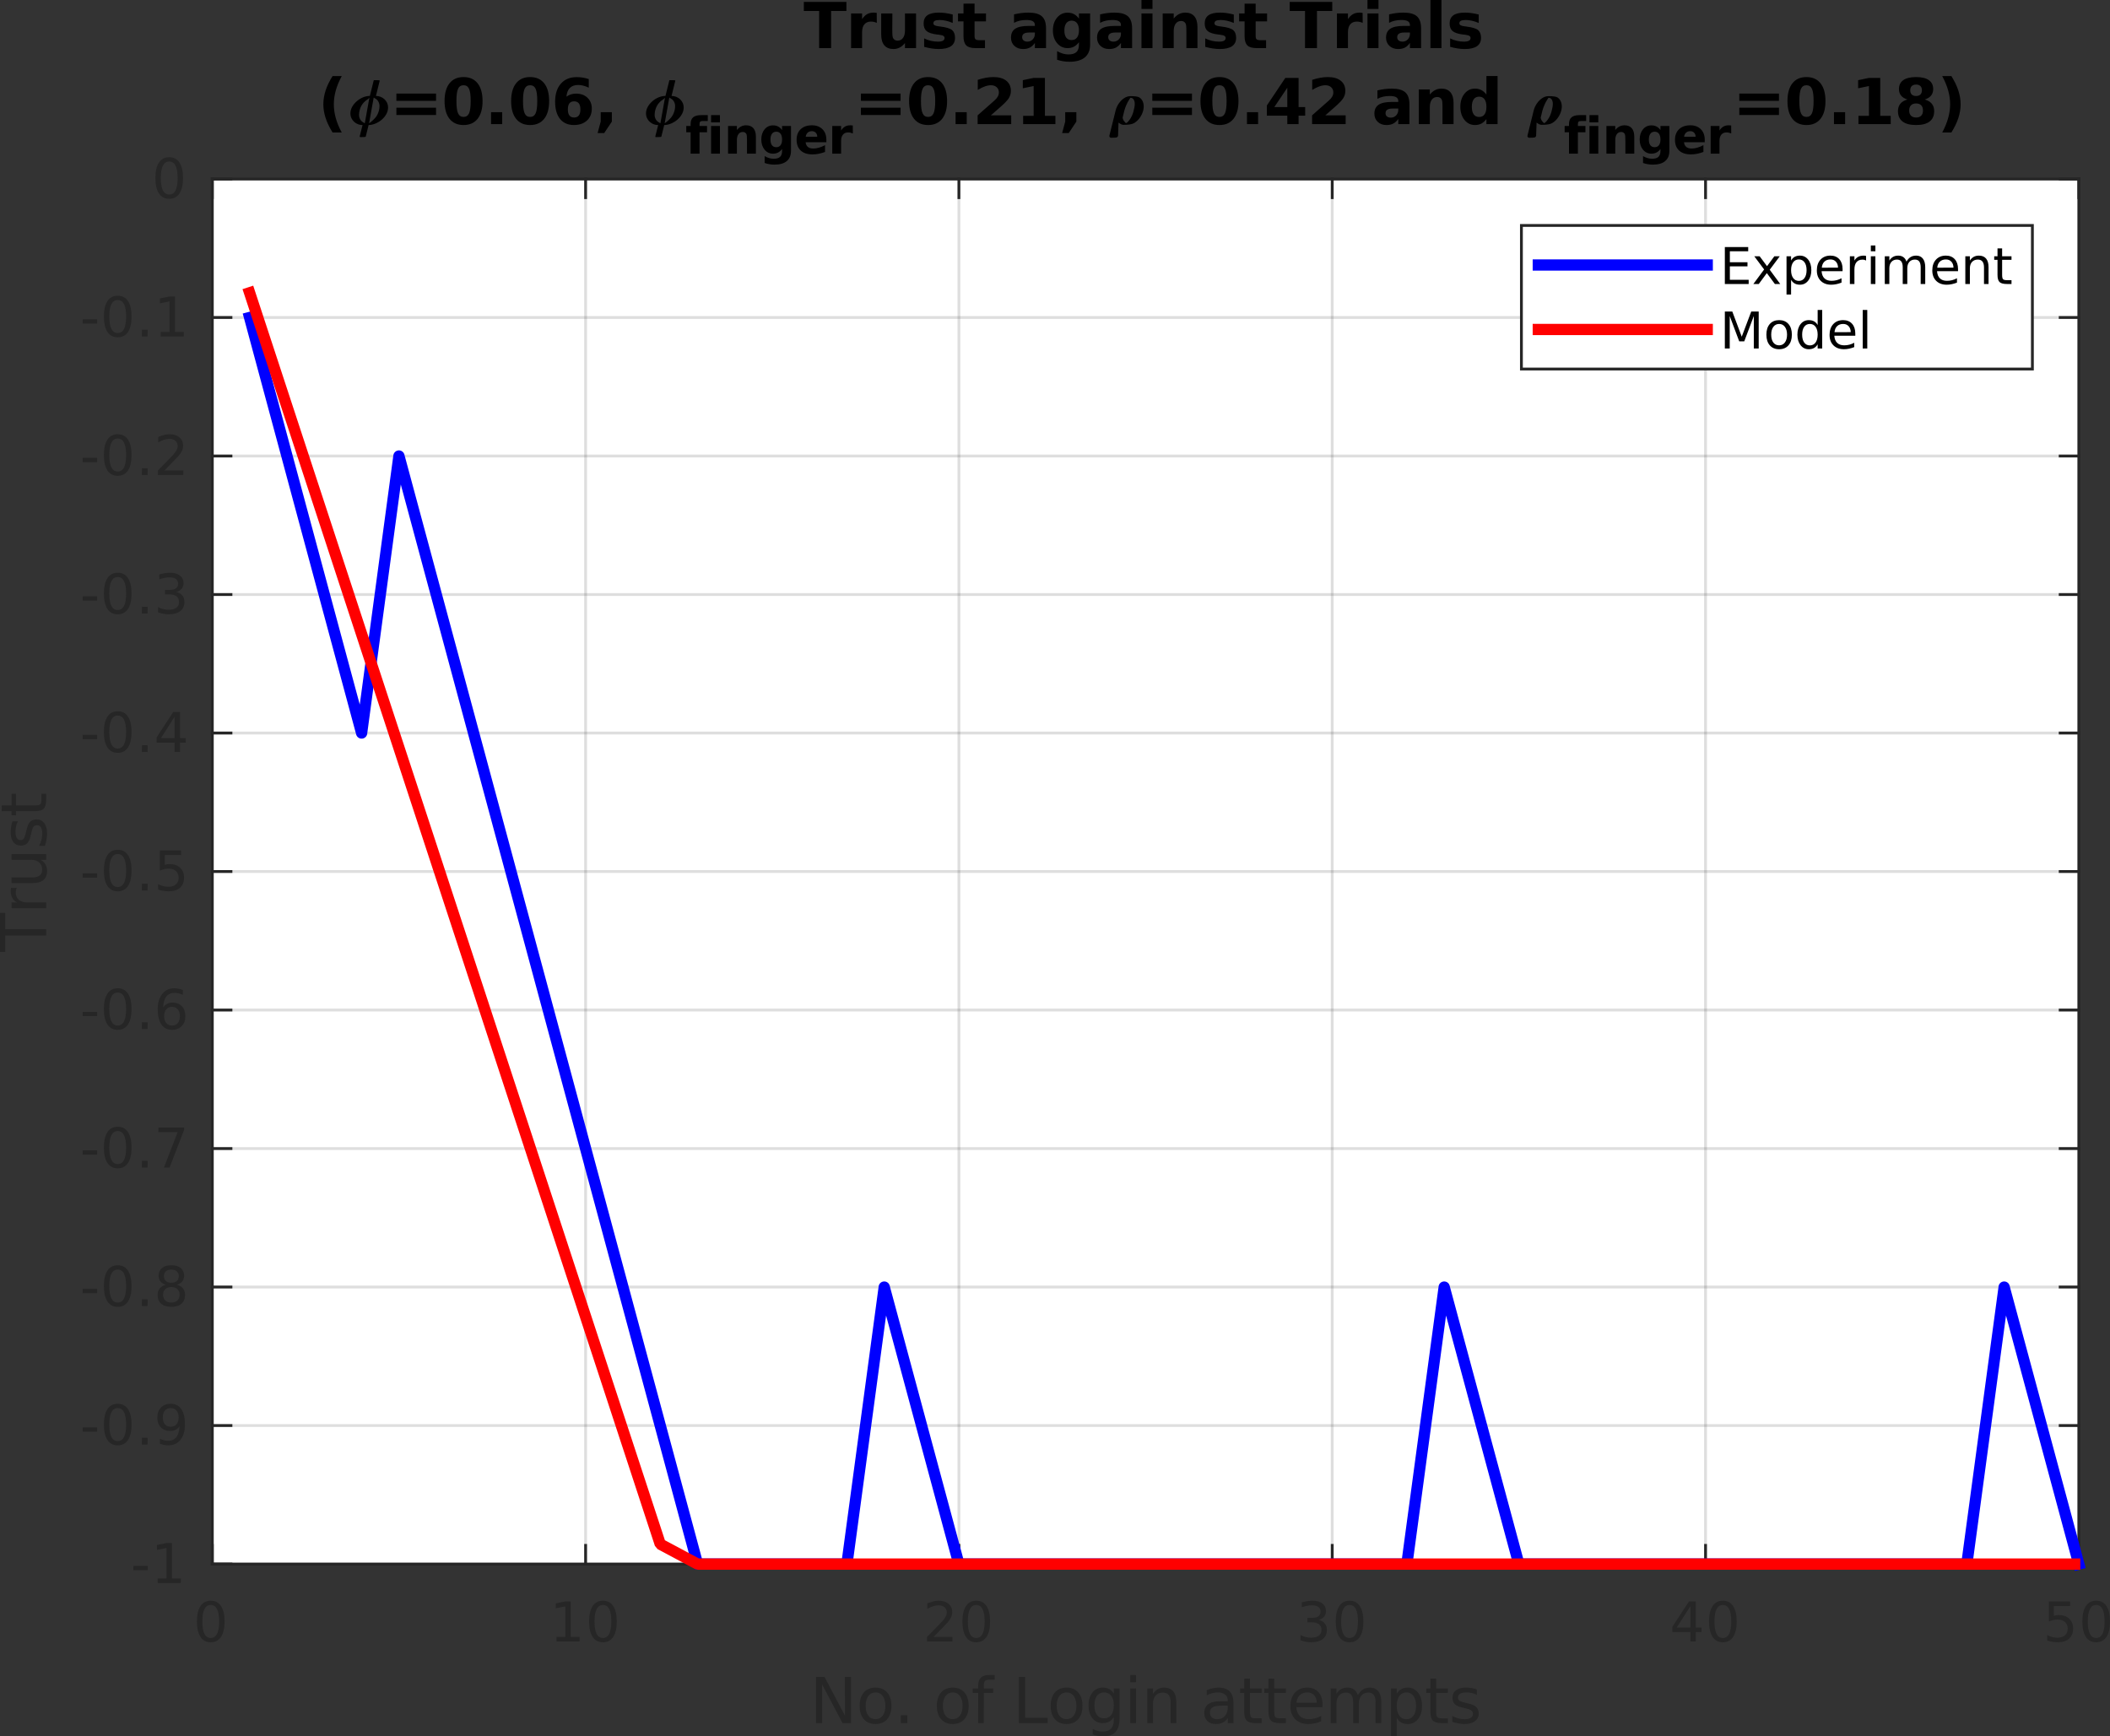 <?xml version="1.0" encoding="UTF-8" standalone="no"?>
<svg
   xmlns:dc="http://purl.org/dc/elements/1.1/"
   xmlns:cc="http://creativecommons.org/ns#"
   xmlns:rdf="http://www.w3.org/1999/02/22-rdf-syntax-ns#"
   xmlns:svg="http://www.w3.org/2000/svg"
   xmlns="http://www.w3.org/2000/svg"
   xmlns:sodipodi="http://sodipodi.sourceforge.net/DTD/sodipodi-0.dtd"
   xmlns:inkscape="http://www.inkscape.org/namespaces/inkscape"
   style="font-style:normal;font-weight:normal;font-size:12px;font-family:Dialog;color-interpolation:auto;fill:#000000;fill-opacity:1;stroke:#000000;stroke-width:1;stroke-linecap:square;stroke-linejoin:miter;stroke-miterlimit:10;stroke-dasharray:none;stroke-dashoffset:0;stroke-opacity:1;color-rendering:auto;image-rendering:auto;shape-rendering:auto;text-rendering:auto"
   width="499.647"
   height="411.182"
   version="1.1"
   id="svg289"
   sodipodi:docname="mal_test.svg"
   inkscape:version="0.92.4 (f8dce91, 2019-08-02)">
  <rect width="100%" height="100%" fill="#333333" stroke="none"/>
  <sodipodi:namedview
     pagecolor="#ffffff"
     bordercolor="#666666"
     borderopacity="1"
     objecttolerance="10"
     gridtolerance="10"
     guidetolerance="10"
     inkscape:pageopacity="0"
     inkscape:pageshadow="2"
     inkscape:window-width="1853"
     inkscape:window-height="1025"
     id="namedview291"
     showgrid="false"
     fit-margin-top="0"
     fit-margin-left="0"
     fit-margin-right="0"
     fit-margin-bottom="0"
     inkscape:zoom="1.5893067"
     inkscape:cx="307.24463"
     inkscape:cy="208.21183"
     inkscape:window-x="67"
     inkscape:window-y="27"
     inkscape:window-maximized="1"
     inkscape:current-layer="g287" />
  <!--Generated by the Batik Graphics2D SVG Generator-->
  <defs
     id="genericDefs" />
  <g
     id="g287"
     transform="translate(-23.729,-3.609)">
    <defs
       id="defs1">
      <clipPath
         clipPathUnits="userSpaceOnUse"
         id="clipPath1">
        <path
           d="M 0,0 H 570 V 420 H 0 Z"
           id="path3"
           inkscape:connector-curvature="0" />
      </clipPath>
    </defs>
    <g
       style="color-interpolation:sRGB;fill:#ffffff;stroke:#ffffff;color-rendering:optimizeSpeed;image-rendering:optimizeSpeed;shape-rendering:crispEdges;text-rendering:optimizeSpeed"
       id="g15">
      <path
         style="stroke:none"
         d="M 74,374 H 516 V 46 H 74 Z"
         id="path13"
         inkscape:connector-curvature="0" />
    </g>
    <g
       style="color-interpolation:linearRGB;fill:#262626;fill-opacity:0.149;stroke:#262626;stroke-width:0.667;stroke-linecap:butt;stroke-linejoin:round;stroke-opacity:0.149;color-rendering:optimizeQuality;image-rendering:optimizeQuality;text-rendering:geometricPrecision"
       id="g79">
      <line
         y2="46"
         style="fill:none"
         x1="74"
         x2="74"
         y1="374"
         id="line17" />
      <line
         y2="46"
         style="fill:none"
         x1="162.4"
         x2="162.4"
         y1="374"
         id="line19" />
      <line
         y2="46"
         style="fill:none"
         x1="250.8"
         x2="250.8"
         y1="374"
         id="line21" />
      <line
         y2="46"
         style="fill:none"
         x1="339.2"
         x2="339.2"
         y1="374"
         id="line23" />
      <line
         y2="46"
         style="fill:none"
         x1="427.6"
         x2="427.6"
         y1="374"
         id="line25" />
      <line
         y2="46"
         style="fill:none"
         x1="516"
         x2="516"
         y1="374"
         id="line27" />
      <line
         y2="374"
         style="fill:none"
         x1="516"
         x2="74"
         y1="374"
         id="line29" />
      <line
         y2="341.2"
         style="fill:none"
         x1="516"
         x2="74"
         y1="341.2"
         id="line31" />
      <line
         y2="308.4"
         style="fill:none"
         x1="516"
         x2="74"
         y1="308.4"
         id="line33" />
      <line
         y2="275.6"
         style="fill:none"
         x1="516"
         x2="74"
         y1="275.6"
         id="line35" />
      <line
         y2="242.8"
         style="fill:none"
         x1="516"
         x2="74"
         y1="242.8"
         id="line37" />
      <line
         y2="210"
         style="fill:none"
         x1="516"
         x2="74"
         y1="210"
         id="line39" />
      <line
         y2="177.2"
         style="fill:none"
         x1="516"
         x2="74"
         y1="177.2"
         id="line41" />
      <line
         y2="144.4"
         style="fill:none"
         x1="516"
         x2="74"
         y1="144.4"
         id="line43" />
      <line
         y2="111.6"
         style="fill:none"
         x1="516"
         x2="74"
         y1="111.6"
         id="line45" />
      <line
         y2="78.8"
         style="fill:none"
         x1="516"
         x2="74"
         y1="78.8"
         id="line47" />
      <line
         y2="46"
         style="fill:none"
         x1="516"
         x2="74"
         y1="46"
         id="line49" />
      <line
         x1="74"
         x2="516"
         y1="374"
         style="fill:none;fill-opacity:1;stroke-linecap:square;stroke-opacity:1"
         y2="374"
         id="line51" />
      <line
         x1="74"
         x2="516"
         y1="46"
         style="fill:none;fill-opacity:1;stroke-linecap:square;stroke-opacity:1"
         y2="46"
         id="line53" />
      <line
         x1="74"
         x2="74"
         y1="374"
         style="fill:none;fill-opacity:1;stroke-linecap:square;stroke-opacity:1"
         y2="369.58"
         id="line55" />
      <line
         x1="162.4"
         x2="162.4"
         y1="374"
         style="fill:none;fill-opacity:1;stroke-linecap:square;stroke-opacity:1"
         y2="369.58"
         id="line57" />
      <line
         x1="250.8"
         x2="250.8"
         y1="374"
         style="fill:none;fill-opacity:1;stroke-linecap:square;stroke-opacity:1"
         y2="369.58"
         id="line59" />
      <line
         x1="339.2"
         x2="339.2"
         y1="374"
         style="fill:none;fill-opacity:1;stroke-linecap:square;stroke-opacity:1"
         y2="369.58"
         id="line61" />
      <line
         x1="427.6"
         x2="427.6"
         y1="374"
         style="fill:none;fill-opacity:1;stroke-linecap:square;stroke-opacity:1"
         y2="369.58"
         id="line63" />
      <line
         x1="516"
         x2="516"
         y1="374"
         style="fill:none;fill-opacity:1;stroke-linecap:square;stroke-opacity:1"
         y2="369.58"
         id="line65" />
      <line
         x1="74"
         x2="74"
         y1="46"
         style="fill:none;fill-opacity:1;stroke-linecap:square;stroke-opacity:1"
         y2="50.42"
         id="line67" />
      <line
         x1="162.4"
         x2="162.4"
         y1="46"
         style="fill:none;fill-opacity:1;stroke-linecap:square;stroke-opacity:1"
         y2="50.42"
         id="line69" />
      <line
         x1="250.8"
         x2="250.8"
         y1="46"
         style="fill:none;fill-opacity:1;stroke-linecap:square;stroke-opacity:1"
         y2="50.42"
         id="line71" />
      <line
         x1="339.2"
         x2="339.2"
         y1="46"
         style="fill:none;fill-opacity:1;stroke-linecap:square;stroke-opacity:1"
         y2="50.42"
         id="line73" />
      <line
         x1="427.6"
         x2="427.6"
         y1="46"
         style="fill:none;fill-opacity:1;stroke-linecap:square;stroke-opacity:1"
         y2="50.42"
         id="line75" />
      <line
         x1="516"
         x2="516"
         y1="46"
         style="fill:none;fill-opacity:1;stroke-linecap:square;stroke-opacity:1"
         y2="50.42"
         id="line77" />
    </g>
    <g
       transform="translate(74,379.333)"
       style="font-size:13.333px;font-family:SansSerif;color-interpolation:linearRGB;fill:#262626;stroke:#262626;color-rendering:optimizeQuality;image-rendering:optimizeQuality;text-rendering:geometricPrecision"
       id="g83">
      <path
         style="stroke:none"
         d="m -0.375,4.359 q -0.984,0 -1.484,0.977 -0.5,0.977 -0.5,2.93 0,1.953 0.5,2.93 0.5,0.977 1.484,0.977 1,0 1.5,-0.977 0.5,-0.977 0.5,-2.93 0,-1.953 -0.5,-2.93 -0.5,-0.977 -1.5,-0.977 z m 0,-1.016 q 1.594,0 2.438,1.266 0.844,1.266 0.844,3.656 0,2.391 -0.844,3.656 -0.844,1.266 -2.438,1.266 -1.578,0 -2.422,-1.266 -0.844,-1.266 -0.844,-3.656 0,-2.391 0.844,-3.656 0.844,-1.266 2.422,-1.266 z"
         id="path81"
         inkscape:connector-curvature="0" />
    </g>
    <g
       transform="translate(162.4,379.333)"
       style="font-size:13.333px;font-family:SansSerif;color-interpolation:linearRGB;fill:#262626;stroke:#262626;color-rendering:optimizeQuality;image-rendering:optimizeQuality;text-rendering:geometricPrecision"
       id="g87">
      <path
         style="stroke:none"
         d="m -6.891,11.922 h 2.094 V 4.688 L -7.078,5.141 V 3.984 l 2.266,-0.469 h 1.297 v 8.406 h 2.094 V 13 H -6.891 Z M 4.095,4.359 q -0.984,0 -1.484,0.977 -0.5,0.977 -0.5,2.93 0,1.953 0.5,2.93 0.5,0.977 1.484,0.977 1,0 1.5,-0.977 0.5,-0.977 0.5,-2.93 0,-1.953 -0.5,-2.93 -0.5,-0.977 -1.5,-0.977 z m 0,-1.016 q 1.594,0 2.438,1.266 0.844,1.266 0.844,3.656 0,2.391 -0.844,3.656 -0.844,1.266 -2.438,1.266 -1.578,0 -2.422,-1.266 Q 0.829,10.656 0.829,8.266 0.829,5.875 1.673,4.609 2.517,3.344 4.095,3.344 Z"
         id="path85"
         inkscape:connector-curvature="0" />
    </g>
    <g
       transform="translate(250.8,379.333)"
       style="font-size:13.333px;font-family:SansSerif;color-interpolation:linearRGB;fill:#262626;stroke:#262626;color-rendering:optimizeQuality;image-rendering:optimizeQuality;text-rendering:geometricPrecision"
       id="g91">
      <path
         style="stroke:none"
         d="m -6,11.922 h 4.469 V 13 h -6.016 v -1.078 q 0.734,-0.75 1.992,-2.023 Q -4.297,8.625 -3.969,8.25 -3.359,7.562 -3.117,7.078 -2.875,6.594 -2.875,6.141 q 0,-0.766 -0.523,-1.234 -0.523,-0.469 -1.383,-0.469 -0.609,0 -1.274,0.203 -0.664,0.203 -1.43,0.641 V 3.984 q 0.781,-0.312 1.453,-0.477 0.672,-0.164 1.219,-0.164 1.484,0 2.359,0.742 0.875,0.742 0.875,1.977 0,0.578 -0.219,1.102 Q -2.016,7.688 -2.594,8.391 -2.75,8.578 -3.602,9.461 -4.453,10.344 -6,11.922 Z M 4.095,4.359 q -0.984,0 -1.484,0.977 -0.5,0.977 -0.5,2.93 0,1.953 0.5,2.93 0.5,0.977 1.484,0.977 1,0 1.5,-0.977 0.5,-0.977 0.5,-2.93 0,-1.953 -0.5,-2.93 -0.5,-0.977 -1.5,-0.977 z m 0,-1.016 q 1.594,0 2.438,1.266 0.844,1.266 0.844,3.656 0,2.391 -0.844,3.656 -0.844,1.266 -2.438,1.266 -1.578,0 -2.422,-1.266 Q 0.829,10.656 0.829,8.266 0.829,5.875 1.673,4.609 2.517,3.344 4.095,3.344 Z"
         id="path89"
         inkscape:connector-curvature="0" />
    </g>
    <g
       transform="translate(339.2,379.333)"
       style="font-size:13.333px;font-family:SansSerif;color-interpolation:linearRGB;fill:#262626;stroke:#262626;color-rendering:optimizeQuality;image-rendering:optimizeQuality;text-rendering:geometricPrecision"
       id="g95">
      <path
         style="stroke:none"
         d="m -3.219,7.891 q 0.922,0.203 1.438,0.82 0.516,0.617 0.516,1.539 0,1.391 -0.969,2.164 -0.969,0.773 -2.75,0.773 -0.594,0 -1.226,-0.117 -0.633,-0.117 -1.305,-0.351 v -1.25 q 0.547,0.312 1.18,0.476 0.633,0.164 1.32,0.164 1.203,0 1.836,-0.477 0.633,-0.477 0.633,-1.383 0,-0.844 -0.586,-1.312 -0.586,-0.469 -1.633,-0.469 H -5.875 V 7.406 h 1.156 q 0.953,0 1.453,-0.375 0.5,-0.375 0.5,-1.094 0,-0.719 -0.516,-1.109 -0.516,-0.391 -1.484,-0.391 -0.531,0 -1.133,0.109 Q -6.5,4.656 -7.219,4.906 V 3.75 Q -6.5,3.547 -5.859,3.445 q 0.641,-0.102 1.203,-0.102 1.469,0 2.32,0.664 0.852,0.664 0.852,1.805 0,0.781 -0.453,1.328 -0.453,0.547 -1.281,0.75 z M 4.095,4.359 q -0.984,0 -1.484,0.977 -0.5,0.977 -0.5,2.93 0,1.953 0.5,2.93 0.5,0.977 1.484,0.977 1,0 1.5,-0.977 0.5,-0.977 0.5,-2.93 0,-1.953 -0.5,-2.93 -0.5,-0.977 -1.5,-0.977 z m 0,-1.016 q 1.594,0 2.438,1.266 0.844,1.266 0.844,3.656 0,2.391 -0.844,3.656 -0.844,1.266 -2.438,1.266 -1.578,0 -2.422,-1.266 Q 0.829,10.656 0.829,8.266 0.829,5.875 1.673,4.609 2.517,3.344 4.095,3.344 Z"
         id="path93"
         inkscape:connector-curvature="0" />
    </g>
    <g
       transform="translate(427.6,379.333)"
       style="font-size:13.333px;font-family:SansSerif;color-interpolation:linearRGB;fill:#262626;stroke:#262626;color-rendering:optimizeQuality;image-rendering:optimizeQuality;text-rendering:geometricPrecision"
       id="g99">
      <path
         style="stroke:none"
         d="m -3.594,4.641 -3.234,5.062 h 3.234 z m -0.328,-1.125 h 1.609 v 6.188 h 1.359 v 1.062 H -2.312 V 13 H -3.594 V 10.766 H -7.859 V 9.531 Z m 8.017,0.844 q -0.984,0 -1.484,0.977 -0.5,0.977 -0.5,2.93 0,1.953 0.5,2.93 0.5,0.977 1.484,0.977 1,0 1.5,-0.977 0.5,-0.977 0.5,-2.93 0,-1.953 -0.5,-2.93 -0.5,-0.977 -1.5,-0.977 z m 0,-1.016 q 1.594,0 2.438,1.266 0.844,1.266 0.844,3.656 0,2.391 -0.844,3.656 -0.844,1.266 -2.438,1.266 -1.578,0 -2.422,-1.266 Q 0.829,10.656 0.829,8.266 0.829,5.875 1.673,4.609 2.517,3.344 4.095,3.344 Z"
         id="path97"
         inkscape:connector-curvature="0" />
    </g>
    <g
       transform="translate(516,379.333)"
       style="font-size:13.333px;font-family:SansSerif;color-interpolation:linearRGB;fill:#262626;stroke:#262626;color-rendering:optimizeQuality;image-rendering:optimizeQuality;text-rendering:geometricPrecision"
       id="g103">
      <path
         style="stroke:none"
         d="m -7.094,3.516 h 5.031 v 1.094 h -3.859 v 2.312 q 0.281,-0.094 0.562,-0.141 0.281,-0.047 0.547,-0.047 1.594,0 2.523,0.867 0.93,0.867 0.93,2.352 0,1.531 -0.953,2.383 -0.953,0.852 -2.688,0.852 -0.594,0 -1.219,-0.102 -0.625,-0.102 -1.281,-0.305 v -1.297 q 0.578,0.312 1.188,0.469 0.609,0.156 1.281,0.156 1.109,0 1.75,-0.578 0.641,-0.578 0.641,-1.578 0,-0.984 -0.641,-1.562 -0.641,-0.578 -1.75,-0.578 -0.516,0 -1.024,0.117 -0.508,0.117 -1.039,0.351 z M 4.095,4.359 q -0.984,0 -1.484,0.977 -0.5,0.977 -0.5,2.93 0,1.953 0.5,2.93 0.5,0.977 1.484,0.977 1,0 1.5,-0.977 0.5,-0.977 0.5,-2.93 0,-1.953 -0.5,-2.93 -0.5,-0.977 -1.5,-0.977 z m 0,-1.016 q 1.594,0 2.438,1.266 0.844,1.266 0.844,3.656 0,2.391 -0.844,3.656 -0.844,1.266 -2.438,1.266 -1.578,0 -2.422,-1.266 Q 0.829,10.656 0.829,8.266 0.829,5.875 1.673,4.609 2.517,3.344 4.095,3.344 Z"
         id="path101"
         inkscape:connector-curvature="0" />
    </g>
    <g
       transform="translate(295,397.667)"
       style="font-size:14.667px;font-family:SansSerif;color-interpolation:linearRGB;fill:#262626;stroke:#262626;color-rendering:optimizeQuality;image-rendering:optimizeQuality;text-rendering:geometricPrecision"
       id="g107">
      <path
         style="stroke:none"
         d="m -78.031,3.062 h 2 l 4.844,9.156 V 3.062 H -69.75 V 14 h -2 L -76.594,4.859 V 14 h -1.437 z m 14.088,3.672 q -1.078,0 -1.711,0.852 -0.633,0.852 -0.633,2.32 0,1.469 0.625,2.313 0.625,0.844 1.719,0.844 1.078,0 1.703,-0.844 0.625,-0.844 0.625,-2.313 0,-1.453 -0.625,-2.312 -0.625,-0.859 -1.703,-0.859 z m 0,-1.141 q 1.75,0 2.758,1.148 1.008,1.148 1.008,3.164 0,2.016 -1.008,3.164 -1.008,1.149 -2.758,1.149 -1.766,0 -2.766,-1.149 -1,-1.148 -1,-3.164 0,-2.016 1,-3.164 1,-1.148 2.766,-1.148 z m 5.983,6.547 h 1.547 V 14 h -1.547 z m 12.302,-5.406 q -1.078,0 -1.711,0.852 -0.633,0.852 -0.633,2.32 0,1.469 0.625,2.313 0.625,0.844 1.719,0.844 1.078,0 1.703,-0.844 0.625,-0.844 0.625,-2.313 0,-1.453 -0.625,-2.312 -0.625,-0.859 -1.703,-0.859 z m 0,-1.141 q 1.75,0 2.758,1.148 1.008,1.148 1.008,3.164 0,2.016 -1.008,3.164 -1.008,1.149 -2.758,1.149 -1.766,0 -2.766,-1.149 -1,-1.148 -1,-3.164 0,-2.016 1,-3.164 1,-1.148 2.766,-1.148 z m 9.936,-2.984 v 1.109 h -1.281 q -0.734,0 -1.016,0.297 -0.281,0.297 -0.281,1.062 v 0.719 h 2.219 v 1.047 h -2.219 V 14 h -1.344 V 6.844 h -1.297 V 5.797 h 1.297 V 5.219 q 0,-1.359 0.633,-1.984 0.633,-0.625 2.023,-0.625 z m 5.725,0.453 h 1.484 V 12.75 h 5.328 V 14 h -6.812 z m 11.29,3.672 q -1.078,0 -1.711,0.852 -0.633,0.852 -0.633,2.32 0,1.469 0.625,2.313 0.625,0.844 1.719,0.844 1.078,0 1.703,-0.844 0.625,-0.844 0.625,-2.313 0,-1.453 -0.625,-2.312 -0.625,-0.859 -1.703,-0.859 z m 0,-1.141 q 1.75,0 2.758,1.148 1.008,1.148 1.008,3.164 0,2.016 -1.008,3.164 -1.008,1.149 -2.758,1.149 -1.766,0 -2.766,-1.149 -1,-1.148 -1,-3.164 0,-2.016 1,-3.164 1,-1.148 2.766,-1.148 z m 11.186,4.203 q 0,-1.453 -0.602,-2.258 -0.602,-0.805 -1.695,-0.805 -1.094,0 -1.695,0.805 -0.602,0.805 -0.602,2.258 0,1.469 0.602,2.273 0.602,0.805 1.695,0.805 1.094,0 1.695,-0.805 0.602,-0.805 0.602,-2.273 z m 1.344,3.188 q 0,2.094 -0.93,3.117 -0.93,1.023 -2.852,1.023 -0.703,0 -1.336,-0.109 -0.633,-0.109 -1.227,-0.328 V 15.375 q 0.594,0.328 1.172,0.477 0.578,0.148 1.188,0.148 1.328,0 1.984,-0.688 0.656,-0.688 0.656,-2.094 V 12.562 Q -7.944,13.281 -8.592,13.641 -9.24,14 -10.147,14 q -1.516,0 -2.438,-1.148 -0.922,-1.149 -0.922,-3.055 0,-1.891 0.922,-3.047 0.922,-1.156 2.438,-1.156 0.906,0 1.555,0.359 0.648,0.359 1.07,1.094 v -1.25 h 1.344 z m 2.553,-7.188 h 1.359 V 14 h -1.359 z m 0,-3.188 h 1.359 V 4.312 H -3.624 Z M 7.276,9.047 V 14 H 5.932 V 9.094 q 0,-1.172 -0.453,-1.75 -0.453,-0.578 -1.375,-0.578 -1.078,0 -1.711,0.695 Q 1.76,8.156 1.76,9.359 V 14 H 0.401 V 5.797 h 1.359 v 1.281 q 0.484,-0.75 1.141,-1.117 0.656,-0.367 1.516,-0.367 1.406,0 2.133,0.875 0.727,0.875 0.727,2.578 z m 10.854,0.828 q -1.625,0 -2.258,0.375 -0.633,0.375 -0.633,1.281 0,0.703 0.469,1.125 0.469,0.422 1.281,0.422 1.125,0 1.805,-0.789 0.68,-0.789 0.68,-2.117 V 9.875 Z M 20.817,9.312 V 14 h -1.344 v -1.25 q -0.469,0.75 -1.156,1.109 -0.688,0.359 -1.688,0.359 -1.25,0 -1.992,-0.711 -0.742,-0.711 -0.742,-1.898 0,-1.375 0.922,-2.078 0.922,-0.703 2.766,-0.703 h 1.891 V 8.688 q 0,-0.922 -0.609,-1.438 -0.609,-0.516 -1.719,-0.516 -0.703,0 -1.375,0.172 -0.672,0.172 -1.281,0.516 v -1.25 q 0.734,-0.281 1.438,-0.43 0.703,-0.148 1.359,-0.148 1.781,0 2.656,0.922 0.875,0.922 0.875,2.797 z m 3.903,-5.844 v 2.328 h 2.766 v 1.047 h -2.766 v 4.453 q 0,1 0.273,1.289 0.274,0.289 1.117,0.289 h 1.375 V 14 h -1.375 q -1.562,0 -2.156,-0.586 -0.594,-0.586 -0.594,-2.117 V 6.844 H 22.376 V 5.797 h 0.984 V 3.469 Z m 5.747,0 v 2.328 h 2.766 v 1.047 h -2.766 v 4.453 q 0,1 0.273,1.289 0.273,0.289 1.117,0.289 h 1.375 V 14 h -1.375 q -1.562,0 -2.156,-0.586 -0.594,-0.586 -0.594,-2.117 V 6.844 H 28.123 V 5.797 h 0.984 V 3.469 Z m 11.434,6.094 v 0.656 h -6.203 q 0.094,1.391 0.844,2.117 0.75,0.727 2.078,0.727 0.781,0 1.508,-0.188 0.727,-0.188 1.445,-0.562 v 1.266 q -0.719,0.312 -1.484,0.477 -0.766,0.164 -1.547,0.164 -1.953,0 -3.102,-1.149 -1.148,-1.148 -1.148,-3.086 0,-2.016 1.086,-3.203 1.086,-1.187 2.93,-1.187 1.656,0 2.625,1.07 0.969,1.07 0.969,2.898 z M 40.541,9.172 q -0.016,-1.109 -0.617,-1.774 -0.602,-0.664 -1.602,-0.664 -1.125,0 -1.805,0.641 -0.68,0.641 -0.773,1.797 z M 50.277,7.375 q 0.516,-0.906 1.219,-1.344 0.703,-0.437 1.656,-0.437 1.281,0 1.977,0.898 0.695,0.898 0.695,2.555 V 14 H 54.465 V 9.094 q 0,-1.188 -0.422,-1.758 -0.422,-0.57 -1.266,-0.57 -1.047,0 -1.656,0.695 -0.609,0.695 -0.609,1.899 V 14 H 49.152 V 9.094 q 0,-1.188 -0.414,-1.758 -0.414,-0.57 -1.289,-0.57 -1.031,0 -1.641,0.703 -0.609,0.703 -0.609,1.891 V 14 H 43.84 V 5.797 h 1.359 v 1.281 q 0.453,-0.766 1.102,-1.125 0.648,-0.359 1.539,-0.359 0.891,0 1.516,0.453 0.625,0.453 0.922,1.328 z m 9.199,5.391 V 17.125 H 58.117 V 5.797 h 1.359 v 1.25 q 0.422,-0.734 1.07,-1.094 0.648,-0.359 1.555,-0.359 1.484,0 2.422,1.187 0.938,1.188 0.938,3.125 0,1.938 -0.938,3.125 -0.938,1.188 -2.422,1.188 -0.906,0 -1.555,-0.359 Q 59.898,13.5 59.476,12.766 Z m 4.578,-2.859 q 0,-1.484 -0.609,-2.328 -0.609,-0.844 -1.672,-0.844 -1.078,0 -1.688,0.844 -0.609,0.844 -0.609,2.328 0,1.484 0.609,2.328 0.609,0.844 1.688,0.844 1.062,0 1.672,-0.844 0.609,-0.844 0.609,-2.328 z m 4.756,-6.437 v 2.328 h 2.766 v 1.047 h -2.766 v 4.453 q 0,1 0.273,1.289 0.274,0.289 1.117,0.289 h 1.375 V 14 h -1.375 q -1.562,0 -2.156,-0.586 -0.594,-0.586 -0.594,-2.117 V 6.844 H 66.467 V 5.797 h 0.984 V 3.469 Z m 9.637,2.562 V 7.312 Q 77.885,7.016 77.268,6.875 76.651,6.734 75.995,6.734 q -1.016,0 -1.516,0.305 -0.5,0.305 -0.5,0.914 0,0.469 0.359,0.734 0.359,0.266 1.453,0.516 l 0.453,0.109 q 1.438,0.297 2.039,0.859 0.602,0.562 0.602,1.562 0,1.141 -0.898,1.812 -0.898,0.672 -2.492,0.672 -0.656,0 -1.367,-0.133 -0.711,-0.133 -1.508,-0.383 v -1.391 q 0.75,0.391 1.476,0.578 0.727,0.188 1.43,0.188 0.953,0 1.469,-0.32 0.516,-0.32 0.516,-0.914 0,-0.547 -0.375,-0.844 -0.375,-0.297 -1.625,-0.562 l -0.469,-0.109 q -1.25,-0.266 -1.805,-0.812 -0.555,-0.547 -0.555,-1.5 0,-1.156 0.82,-1.789 0.82,-0.633 2.32,-0.633 0.75,0 1.414,0.109 0.664,0.109 1.211,0.328 z"
         id="path105"
         inkscape:connector-curvature="0" />
    </g>
    <g
       style="color-interpolation:linearRGB;fill:#262626;stroke:#262626;stroke-width:0.667;stroke-linejoin:round;color-rendering:optimizeQuality;image-rendering:optimizeQuality;text-rendering:geometricPrecision"
       id="g157">
      <line
         y2="46"
         style="fill:none"
         x1="74"
         x2="74"
         y1="374"
         id="line109" />
      <line
         y2="46"
         style="fill:none"
         x1="516"
         x2="516"
         y1="374"
         id="line111" />
      <line
         y2="374"
         style="fill:none"
         x1="74"
         x2="78.42"
         y1="374"
         id="line113" />
      <line
         y2="341.2"
         style="fill:none"
         x1="74"
         x2="78.42"
         y1="341.2"
         id="line115" />
      <line
         y2="308.4"
         style="fill:none"
         x1="74"
         x2="78.42"
         y1="308.4"
         id="line117" />
      <line
         y2="275.6"
         style="fill:none"
         x1="74"
         x2="78.42"
         y1="275.6"
         id="line119" />
      <line
         y2="242.8"
         style="fill:none"
         x1="74"
         x2="78.42"
         y1="242.8"
         id="line121" />
      <line
         y2="210"
         style="fill:none"
         x1="74"
         x2="78.42"
         y1="210"
         id="line123" />
      <line
         y2="177.2"
         style="fill:none"
         x1="74"
         x2="78.42"
         y1="177.2"
         id="line125" />
      <line
         y2="144.4"
         style="fill:none"
         x1="74"
         x2="78.42"
         y1="144.4"
         id="line127" />
      <line
         y2="111.6"
         style="fill:none"
         x1="74"
         x2="78.42"
         y1="111.6"
         id="line129" />
      <line
         y2="78.8"
         style="fill:none"
         x1="74"
         x2="78.42"
         y1="78.8"
         id="line131" />
      <line
         y2="46"
         style="fill:none"
         x1="74"
         x2="78.42"
         y1="46"
         id="line133" />
      <line
         y2="374"
         style="fill:none"
         x1="516"
         x2="511.58"
         y1="374"
         id="line135" />
      <line
         y2="341.2"
         style="fill:none"
         x1="516"
         x2="511.58"
         y1="341.2"
         id="line137" />
      <line
         y2="308.4"
         style="fill:none"
         x1="516"
         x2="511.58"
         y1="308.4"
         id="line139" />
      <line
         y2="275.6"
         style="fill:none"
         x1="516"
         x2="511.58"
         y1="275.6"
         id="line141" />
      <line
         y2="242.8"
         style="fill:none"
         x1="516"
         x2="511.58"
         y1="242.8"
         id="line143" />
      <line
         y2="210"
         style="fill:none"
         x1="516"
         x2="511.58"
         y1="210"
         id="line145" />
      <line
         y2="177.2"
         style="fill:none"
         x1="516"
         x2="511.58"
         y1="177.2"
         id="line147" />
      <line
         y2="144.4"
         style="fill:none"
         x1="516"
         x2="511.58"
         y1="144.4"
         id="line149" />
      <line
         y2="111.6"
         style="fill:none"
         x1="516"
         x2="511.58"
         y1="111.6"
         id="line151" />
      <line
         y2="78.8"
         style="fill:none"
         x1="516"
         x2="511.58"
         y1="78.8"
         id="line153" />
      <line
         y2="46"
         style="fill:none"
         x1="516"
         x2="511.58"
         y1="46"
         id="line155" />
    </g>
    <g
       transform="translate(68.667,374)"
       style="font-size:13.333px;font-family:SansSerif;color-interpolation:linearRGB;fill:#262626;stroke:#262626;color-rendering:optimizeQuality;image-rendering:optimizeQuality;text-rendering:geometricPrecision"
       id="g161">
      <path
         style="stroke:none"
         d="m -13.359,0.422 h 3.422 v 1.031 h -3.422 z m 5.772,3 h 2.094 v -7.234 l -2.281,0.453 v -1.156 l 2.266,-0.469 h 1.297 v 8.406 h 2.094 V 4.5 h -5.469 z"
         id="path159"
         inkscape:connector-curvature="0" />
    </g>
    <g
       transform="translate(68.667,341.2)"
       style="font-size:13.333px;font-family:SansSerif;color-interpolation:linearRGB;fill:#262626;stroke:#262626;color-rendering:optimizeQuality;image-rendering:optimizeQuality;text-rendering:geometricPrecision"
       id="g165">
      <path
         style="stroke:none"
         d="m -25.359,0.422 h 3.422 v 1.031 h -3.422 z m 8.288,-4.562 q -0.984,0 -1.484,0.977 -0.5,0.977 -0.5,2.93 0,1.953 0.5,2.93 0.5,0.977 1.484,0.977 1,0 1.5,-0.977 0.5,-0.977 0.5,-2.93 0,-1.953 -0.5,-2.93 -0.5,-0.977 -1.5,-0.977 z m 0,-1.016 q 1.594,0 2.438,1.266 0.844,1.266 0.844,3.656 0,2.391 -0.844,3.656 -0.844,1.266 -2.438,1.266 -1.578,0 -2.422,-1.266 -0.844,-1.266 -0.844,-3.656 0,-2.391 0.844,-3.656 0.844,-1.266 2.422,-1.266 z m 5.735,8.047 h 1.344 V 4.5 h -1.344 z M -7.073,4.297 V 3.141 q 0.484,0.219 0.984,0.344 0.5,0.125 0.969,0.125 1.266,0 1.938,-0.859 0.672,-0.859 0.766,-2.594 -0.359,0.547 -0.93,0.836 -0.57,0.289 -1.258,0.289 -1.422,0 -2.25,-0.859 -0.828,-0.859 -0.828,-2.344 0,-1.469 0.867,-2.352 0.867,-0.883 2.305,-0.883 1.641,0 2.508,1.266 0.867,1.266 0.867,3.656 0,2.25 -1.062,3.586 -1.062,1.336 -2.859,1.336 -0.484,0 -0.977,-0.094 Q -6.526,4.5 -7.073,4.297 Z m 2.562,-4.016 q 0.859,0 1.367,-0.586 0.508,-0.586 0.508,-1.617 0,-1.031 -0.508,-1.625 -0.508,-0.594 -1.367,-0.594 -0.875,0 -1.375,0.594 -0.5,0.594 -0.5,1.625 0,1.031 0.5,1.617 0.5,0.586 1.375,0.586 z"
         id="path163"
         inkscape:connector-curvature="0" />
    </g>
    <g
       transform="translate(68.667,308.4)"
       style="font-size:13.333px;font-family:SansSerif;color-interpolation:linearRGB;fill:#262626;stroke:#262626;color-rendering:optimizeQuality;image-rendering:optimizeQuality;text-rendering:geometricPrecision"
       id="g169">
      <path
         style="stroke:none"
         d="m -25.359,0.422 h 3.422 v 1.031 h -3.422 z m 8.288,-4.562 q -0.984,0 -1.484,0.977 -0.5,0.977 -0.5,2.93 0,1.953 0.5,2.93 0.5,0.977 1.484,0.977 1,0 1.5,-0.977 0.5,-0.977 0.5,-2.93 0,-1.953 -0.5,-2.93 -0.5,-0.977 -1.5,-0.977 z m 0,-1.016 q 1.594,0 2.438,1.266 0.844,1.266 0.844,3.656 0,2.391 -0.844,3.656 -0.844,1.266 -2.438,1.266 -1.578,0 -2.422,-1.266 -0.844,-1.266 -0.844,-3.656 0,-2.391 0.844,-3.656 0.844,-1.266 2.422,-1.266 z m 5.735,8.047 h 1.344 V 4.5 h -1.344 z M -4.37,0 q -0.906,0 -1.43,0.492 -0.523,0.492 -0.523,1.336 0,0.859 0.523,1.352 0.523,0.492 1.43,0.492 0.922,0 1.445,-0.492 0.523,-0.492 0.523,-1.352 0,-0.844 -0.523,-1.336 Q -3.448,0 -4.37,0 Z m -1.281,-0.547 q -0.812,-0.203 -1.273,-0.766 -0.461,-0.562 -0.461,-1.375 0,-1.141 0.805,-1.805 0.805,-0.664 2.211,-0.664 1.422,0 2.227,0.664 0.805,0.664 0.805,1.805 0,0.812 -0.461,1.375 -0.461,0.562 -1.274,0.766 0.922,0.219 1.438,0.844 0.516,0.625 0.516,1.531 0,1.391 -0.836,2.125 -0.836,0.734 -2.414,0.734 -1.562,0 -2.406,-0.734 -0.844,-0.734 -0.844,-2.125 0,-0.906 0.523,-1.531 0.523,-0.625 1.445,-0.844 z m -0.469,-2.031 q 0,0.75 0.461,1.156 0.461,0.406 1.289,0.406 0.828,0 1.297,-0.406 0.469,-0.406 0.469,-1.156 0,-0.734 -0.469,-1.149 -0.469,-0.414 -1.297,-0.414 -0.828,0 -1.289,0.414 -0.461,0.414 -0.461,1.149 z"
         id="path167"
         inkscape:connector-curvature="0" />
    </g>
    <g
       transform="translate(68.667,275.6)"
       style="font-size:13.333px;font-family:SansSerif;color-interpolation:linearRGB;fill:#262626;stroke:#262626;color-rendering:optimizeQuality;image-rendering:optimizeQuality;text-rendering:geometricPrecision"
       id="g173">
      <path
         style="stroke:none"
         d="m -25.359,0.422 h 3.422 v 1.031 h -3.422 z m 8.288,-4.562 q -0.984,0 -1.484,0.977 -0.5,0.977 -0.5,2.93 0,1.953 0.5,2.93 0.5,0.977 1.484,0.977 1,0 1.5,-0.977 0.5,-0.977 0.5,-2.93 0,-1.953 -0.5,-2.93 -0.5,-0.977 -1.5,-0.977 z m 0,-1.016 q 1.594,0 2.438,1.266 0.844,1.266 0.844,3.656 0,2.391 -0.844,3.656 -0.844,1.266 -2.438,1.266 -1.578,0 -2.422,-1.266 -0.844,-1.266 -0.844,-3.656 0,-2.391 0.844,-3.656 0.844,-1.266 2.422,-1.266 z m 5.735,8.047 h 1.344 V 4.5 h -1.344 z m 3.904,-7.875 h 6.094 v 0.547 L -4.776,4.5 h -1.344 l 3.25,-8.391 h -4.562 z"
         id="path171"
         inkscape:connector-curvature="0" />
    </g>
    <g
       transform="translate(68.667,242.8)"
       style="font-size:13.333px;font-family:SansSerif;color-interpolation:linearRGB;fill:#262626;stroke:#262626;color-rendering:optimizeQuality;image-rendering:optimizeQuality;text-rendering:geometricPrecision"
       id="g177">
      <path
         style="stroke:none"
         d="m -25.359,0.422 h 3.422 v 1.031 h -3.422 z m 8.288,-4.562 q -0.984,0 -1.484,0.977 -0.5,0.977 -0.5,2.93 0,1.953 0.5,2.93 0.5,0.977 1.484,0.977 1,0 1.5,-0.977 0.5,-0.977 0.5,-2.93 0,-1.953 -0.5,-2.93 -0.5,-0.977 -1.5,-0.977 z m 0,-1.016 q 1.594,0 2.438,1.266 0.844,1.266 0.844,3.656 0,2.391 -0.844,3.656 -0.844,1.266 -2.438,1.266 -1.578,0 -2.422,-1.266 -0.844,-1.266 -0.844,-3.656 0,-2.391 0.844,-3.656 0.844,-1.266 2.422,-1.266 z m 5.735,8.047 h 1.344 V 4.5 h -1.344 z M -4.198,-0.75 q -0.875,0 -1.375,0.594 -0.5,0.594 -0.5,1.609 0,1.031 0.5,1.625 0.5,0.594 1.375,0.594 0.859,0 1.359,-0.594 0.5,-0.594 0.5,-1.625 0,-1.016 -0.5,-1.609 -0.5,-0.594 -1.359,-0.594 z m 2.547,-4.016 v 1.172 q -0.484,-0.234 -0.977,-0.351 -0.492,-0.117 -0.977,-0.117 -1.266,0 -1.938,0.852 -0.672,0.852 -0.766,2.586 0.375,-0.547 0.938,-0.844 0.562,-0.297 1.25,-0.297 1.422,0 2.25,0.867 0.828,0.867 0.828,2.352 0,1.469 -0.867,2.352 -0.867,0.883 -2.289,0.883 -1.656,0 -2.523,-1.266 -0.867,-1.266 -0.867,-3.656 0,-2.234 1.07,-3.578 1.07,-1.344 2.867,-1.344 0.469,0 0.961,0.102 0.492,0.102 1.039,0.289 z"
         id="path175"
         inkscape:connector-curvature="0" />
    </g>
    <g
       transform="translate(68.667,210)"
       style="font-size:13.333px;font-family:SansSerif;color-interpolation:linearRGB;fill:#262626;stroke:#262626;color-rendering:optimizeQuality;image-rendering:optimizeQuality;text-rendering:geometricPrecision"
       id="g181">
      <path
         style="stroke:none"
         d="m -25.359,0.422 h 3.422 v 1.031 h -3.422 z m 8.288,-4.562 q -0.984,0 -1.484,0.977 -0.5,0.977 -0.5,2.93 0,1.953 0.5,2.93 0.5,0.977 1.484,0.977 1,0 1.5,-0.977 0.5,-0.977 0.5,-2.93 0,-1.953 -0.5,-2.93 -0.5,-0.977 -1.5,-0.977 z m 0,-1.016 q 1.594,0 2.438,1.266 0.844,1.266 0.844,3.656 0,2.391 -0.844,3.656 -0.844,1.266 -2.438,1.266 -1.578,0 -2.422,-1.266 -0.844,-1.266 -0.844,-3.656 0,-2.391 0.844,-3.656 0.844,-1.266 2.422,-1.266 z m 5.735,8.047 h 1.344 V 4.5 h -1.344 z m 4.247,-7.875 h 5.031 v 1.094 h -3.859 v 2.312 q 0.281,-0.094 0.562,-0.141 0.281,-0.047 0.547,-0.047 1.594,0 2.523,0.867 0.93,0.867 0.93,2.352 0,1.531 -0.953,2.383 -0.953,0.852 -2.688,0.852 -0.594,0 -1.219,-0.102 -0.625,-0.102 -1.281,-0.305 V 2.984 q 0.578,0.312 1.188,0.469 0.609,0.156 1.281,0.156 1.109,0 1.75,-0.578 0.641,-0.578 0.641,-1.578 0,-0.984 -0.641,-1.562 -0.641,-0.578 -1.75,-0.578 -0.516,0 -1.023,0.117 -0.508,0.117 -1.039,0.351 z"
         id="path179"
         inkscape:connector-curvature="0" />
    </g>
    <g
       transform="translate(68.667,177.2)"
       style="font-size:13.333px;font-family:SansSerif;color-interpolation:linearRGB;fill:#262626;stroke:#262626;color-rendering:optimizeQuality;image-rendering:optimizeQuality;text-rendering:geometricPrecision"
       id="g185">
      <path
         style="stroke:none"
         d="m -25.359,0.422 h 3.422 v 1.031 h -3.422 z m 8.288,-4.562 q -0.984,0 -1.484,0.977 -0.5,0.977 -0.5,2.93 0,1.953 0.5,2.93 0.5,0.977 1.484,0.977 1,0 1.5,-0.977 0.5,-0.977 0.5,-2.93 0,-1.953 -0.5,-2.93 -0.5,-0.977 -1.5,-0.977 z m 0,-1.016 q 1.594,0 2.438,1.266 0.844,1.266 0.844,3.656 0,2.391 -0.844,3.656 -0.844,1.266 -2.438,1.266 -1.578,0 -2.422,-1.266 -0.844,-1.266 -0.844,-3.656 0,-2.391 0.844,-3.656 0.844,-1.266 2.422,-1.266 z m 5.735,8.047 h 1.344 V 4.5 h -1.344 z m 7.747,-6.75 -3.234,5.062 h 3.234 z m -0.328,-1.125 h 1.609 V 1.203 H -0.948 V 2.266 H -2.307 V 4.5 H -3.589 V 2.266 H -7.854 V 1.031 Z"
         id="path183"
         inkscape:connector-curvature="0" />
    </g>
    <g
       transform="translate(68.667,144.4)"
       style="font-size:13.333px;font-family:SansSerif;color-interpolation:linearRGB;fill:#262626;stroke:#262626;color-rendering:optimizeQuality;image-rendering:optimizeQuality;text-rendering:geometricPrecision"
       id="g189">
      <path
         style="stroke:none"
         d="m -25.359,0.422 h 3.422 v 1.031 h -3.422 z m 8.288,-4.562 q -0.984,0 -1.484,0.977 -0.5,0.977 -0.5,2.93 0,1.953 0.5,2.93 0.5,0.977 1.484,0.977 1,0 1.5,-0.977 0.5,-0.977 0.5,-2.93 0,-1.953 -0.5,-2.93 -0.5,-0.977 -1.5,-0.977 z m 0,-1.016 q 1.594,0 2.438,1.266 0.844,1.266 0.844,3.656 0,2.391 -0.844,3.656 -0.844,1.266 -2.438,1.266 -1.578,0 -2.422,-1.266 -0.844,-1.266 -0.844,-3.656 0,-2.391 0.844,-3.656 0.844,-1.266 2.422,-1.266 z m 5.735,8.047 h 1.344 V 4.5 h -1.344 z m 8.122,-3.5 q 0.922,0.203 1.438,0.82 0.516,0.617 0.516,1.539 0,1.391 -0.969,2.164 -0.969,0.773 -2.75,0.773 -0.594,0 -1.227,-0.117 -0.633,-0.117 -1.305,-0.351 v -1.25 q 0.547,0.312 1.18,0.476 0.633,0.164 1.32,0.164 1.203,0 1.836,-0.477 0.633,-0.477 0.633,-1.383 0,-0.844 -0.586,-1.312 -0.586,-0.469 -1.633,-0.469 h -1.109 v -1.063 h 1.156 q 0.953,0 1.453,-0.375 0.5,-0.375 0.5,-1.094 0,-0.719 -0.516,-1.109 -0.516,-0.391 -1.484,-0.391 -0.531,0 -1.133,0.109 -0.602,0.109 -1.32,0.359 V -4.75 q 0.719,-0.203 1.359,-0.305 0.641,-0.102 1.203,-0.102 1.469,0 2.32,0.664 0.852,0.664 0.852,1.805 0,0.781 -0.453,1.328 -0.453,0.547 -1.281,0.75 z"
         id="path187"
         inkscape:connector-curvature="0" />
    </g>
    <g
       transform="translate(68.667,111.6)"
       style="font-size:13.333px;font-family:SansSerif;color-interpolation:linearRGB;fill:#262626;stroke:#262626;color-rendering:optimizeQuality;image-rendering:optimizeQuality;text-rendering:geometricPrecision"
       id="g193">
      <path
         style="stroke:none"
         d="m -25.359,0.422 h 3.422 v 1.031 h -3.422 z m 8.288,-4.562 q -0.984,0 -1.484,0.977 -0.5,0.977 -0.5,2.93 0,1.953 0.5,2.93 0.5,0.977 1.484,0.977 1,0 1.5,-0.977 0.5,-0.977 0.5,-2.93 0,-1.953 -0.5,-2.93 -0.5,-0.977 -1.5,-0.977 z m 0,-1.016 q 1.594,0 2.438,1.266 0.844,1.266 0.844,3.656 0,2.391 -0.844,3.656 -0.844,1.266 -2.438,1.266 -1.578,0 -2.422,-1.266 -0.844,-1.266 -0.844,-3.656 0,-2.391 0.844,-3.656 0.844,-1.266 2.422,-1.266 z m 5.735,8.047 h 1.344 V 4.5 h -1.344 z m 5.341,0.531 h 4.469 V 4.5 H -7.542 V 3.422 q 0.734,-0.75 1.992,-2.023 1.258,-1.273 1.586,-1.648 0.609,-0.688 0.852,-1.172 0.242,-0.484 0.242,-0.938 0,-0.766 -0.523,-1.234 -0.523,-0.469 -1.383,-0.469 -0.609,0 -1.273,0.203 -0.664,0.203 -1.43,0.641 v -1.297 q 0.781,-0.312 1.453,-0.477 0.672,-0.164 1.219,-0.164 1.484,0 2.359,0.742 0.875,0.742 0.875,1.977 0,0.578 -0.219,1.102 -0.219,0.523 -0.797,1.226 -0.156,0.188 -1.008,1.07 -0.852,0.883 -2.398,2.461 z"
         id="path191"
         inkscape:connector-curvature="0" />
    </g>
    <g
       transform="translate(68.667,78.8)"
       style="font-size:13.333px;font-family:SansSerif;color-interpolation:linearRGB;fill:#262626;stroke:#262626;color-rendering:optimizeQuality;image-rendering:optimizeQuality;text-rendering:geometricPrecision"
       id="g197">
      <path
         style="stroke:none"
         d="m -25.359,0.422 h 3.422 v 1.031 h -3.422 z m 8.288,-4.562 q -0.984,0 -1.484,0.977 -0.5,0.977 -0.5,2.93 0,1.953 0.5,2.93 0.5,0.977 1.484,0.977 1,0 1.5,-0.977 0.5,-0.977 0.5,-2.93 0,-1.953 -0.5,-2.93 -0.5,-0.977 -1.5,-0.977 z m 0,-1.016 q 1.594,0 2.438,1.266 0.844,1.266 0.844,3.656 0,2.391 -0.844,3.656 -0.844,1.266 -2.438,1.266 -1.578,0 -2.422,-1.266 -0.844,-1.266 -0.844,-3.656 0,-2.391 0.844,-3.656 0.844,-1.266 2.422,-1.266 z m 5.735,8.047 h 1.344 V 4.5 h -1.344 z m 4.45,0.531 h 2.094 v -7.234 l -2.281,0.453 v -1.156 l 2.266,-0.469 h 1.297 v 8.406 h 2.094 V 4.5 h -5.469 z"
         id="path195"
         inkscape:connector-curvature="0" />
    </g>
    <g
       transform="translate(68.667,46)"
       style="font-size:13.333px;font-family:SansSerif;color-interpolation:linearRGB;fill:#262626;stroke:#262626;color-rendering:optimizeQuality;image-rendering:optimizeQuality;text-rendering:geometricPrecision"
       id="g201">
      <path
         style="stroke:none"
         d="m -4.875,-4.141 q -0.984,0 -1.484,0.977 -0.5,0.977 -0.5,2.93 0,1.953 0.5,2.93 0.5,0.977 1.484,0.977 1,0 1.5,-0.977 0.5,-0.977 0.5,-2.93 0,-1.953 -0.5,-2.93 -0.5,-0.977 -1.5,-0.977 z m 0,-1.016 q 1.594,0 2.438,1.266 0.844,1.266 0.844,3.656 0,2.391 -0.844,3.656 -0.844,1.266 -2.438,1.266 -1.578,0 -2.422,-1.266 -0.844,-1.266 -0.844,-3.656 0,-2.391 0.844,-3.656 0.844,-1.266 2.422,-1.266 z"
         id="path199"
         inkscape:connector-curvature="0" />
    </g>
    <g
       transform="rotate(-90,124.333,85.667)"
       style="font-size:14.667px;font-family:SansSerif;color-interpolation:linearRGB;fill:#262626;stroke:#262626;color-rendering:optimizeQuality;image-rendering:optimizeQuality;text-rendering:geometricPrecision"
       id="g205">
      <path
         style="stroke:none"
         d="m -19.047,-14.938 h 9.25 v 1.25 h -3.875 V -4 h -1.484 v -9.688 h -3.891 z m 15.171,4 q -0.234,-0.141 -0.5,-0.203 -0.266,-0.062 -0.594,-0.062 -1.141,0 -1.75,0.742 -0.609,0.742 -0.609,2.133 V -4 H -8.688 v -8.203 h 1.359 v 1.281 q 0.422,-0.75 1.101,-1.117 0.68,-0.367 1.664,-0.367 0.141,0 0.305,0.023 0.164,0.023 0.367,0.055 z m 1.135,3.703 v -4.969 h 1.344 v 4.922 q 0,1.156 0.453,1.742 0.453,0.586 1.359,0.586 1.094,0 1.726,-0.695 0.633,-0.695 0.633,-1.899 v -4.656 H 4.119 V -4 H 2.775 v -1.266 q -0.484,0.75 -1.133,1.117 -0.648,0.367 -1.508,0.367 -1.422,0 -2.148,-0.883 -0.727,-0.883 -0.727,-2.57 z m 14.648,-4.734 v 1.281 q -0.562,-0.297 -1.18,-0.438 -0.617,-0.141 -1.273,-0.141 -1.016,0 -1.516,0.305 -0.5,0.305 -0.5,0.914 0,0.469 0.359,0.734 0.359,0.266 1.453,0.516 l 0.453,0.109 q 1.438,0.297 2.039,0.859 0.602,0.562 0.602,1.562 0,1.141 -0.898,1.812 -0.898,0.672 -2.492,0.672 -0.656,0 -1.367,-0.133 -0.711,-0.133 -1.508,-0.383 v -1.391 q 0.75,0.391 1.476,0.578 0.727,0.188 1.43,0.188 0.953,0 1.469,-0.32 0.516,-0.32 0.516,-0.914 0,-0.547 -0.375,-0.844 -0.375,-0.297 -1.625,-0.562 L 8.502,-7.672 q -1.25,-0.266 -1.805,-0.812 -0.555,-0.547 -0.555,-1.5 0,-1.156 0.82,-1.789 0.82,-0.633 2.32,-0.633 0.75,0 1.414,0.109 0.664,0.109 1.211,0.328 z m 3.745,-2.562 v 2.328 h 2.766 v 1.047 h -2.766 v 4.453 q 0,1 0.273,1.289 0.274,0.289 1.117,0.289 h 1.375 V -4 h -1.375 q -1.562,0 -2.156,-0.586 -0.594,-0.586 -0.594,-2.117 v -4.453 h -0.984 v -1.047 h 0.984 v -2.328 z"
         id="path203"
         inkscape:connector-curvature="0" />
    </g>
    <g
       transform="translate(214,15)"
       style="font-weight:bold;font-size:14.667px;font-family:SansSerif;color-interpolation:linearRGB;color-rendering:optimizeQuality;image-rendering:optimizeQuality;text-rendering:geometricPrecision"
       id="g209">
      <path
         style="stroke:none"
         d="m 0.078,-10.938 h 10.078 v 2.141 H 6.531 V 0 H 3.703 v -8.797 h -3.625 z m 17.279,4.969 q -0.344,-0.156 -0.688,-0.234 -0.344,-0.078 -0.688,-0.078 -1.016,0 -1.562,0.648 -0.547,0.648 -0.547,1.852 V 0 h -2.609 v -8.203 h 2.609 v 1.344 q 0.516,-0.797 1.172,-1.172 0.656,-0.375 1.562,-0.375 0.141,0 0.289,0.016 0.148,0.016 0.445,0.047 z m 1.04,2.781 v -5.016 h 2.641 v 0.812 q 0,0.672 -0.008,1.68 -0.008,1.008 -0.008,1.351 0,0.984 0.047,1.422 0.047,0.438 0.172,0.625 0.172,0.266 0.43,0.406 0.258,0.141 0.602,0.141 0.812,0 1.281,-0.633 0.469,-0.633 0.469,-1.758 v -4.047 h 2.625 V 0 h -2.625 v -1.188 q -0.594,0.719 -1.258,1.062 -0.664,0.344 -1.461,0.344 -1.422,0 -2.164,-0.875 -0.742,-0.875 -0.742,-2.531 z m 16.934,-4.766 v 2 q -0.844,-0.359 -1.625,-0.531 -0.781,-0.172 -1.484,-0.172 -0.75,0 -1.109,0.187 -0.359,0.188 -0.359,0.578 0,0.312 0.274,0.476 0.273,0.164 0.977,0.258 l 0.469,0.062 q 2.016,0.25 2.711,0.836 0.695,0.586 0.695,1.836 0,1.312 -0.969,1.977 -0.969,0.664 -2.891,0.664 -0.812,0 -1.68,-0.133 -0.867,-0.133 -1.774,-0.383 v -2 q 0.781,0.391 1.602,0.578 0.82,0.188 1.68,0.188 0.766,0 1.156,-0.211 0.391,-0.211 0.391,-0.633 0,-0.344 -0.274,-0.516 -0.273,-0.172 -1.07,-0.281 l -0.453,-0.047 q -1.75,-0.219 -2.453,-0.812 -0.703,-0.594 -0.703,-1.813 0,-1.297 0.891,-1.93 0.891,-0.633 2.734,-0.633 0.734,0 1.531,0.109 0.797,0.109 1.734,0.344 z m 5.177,-2.578 v 2.328 h 2.703 v 1.875 H 40.508 v 3.484 q 0,0.563 0.227,0.766 0.227,0.203 0.898,0.203 h 1.344 V 0 h -2.25 Q 39.18,0 38.531,-0.648 37.883,-1.297 37.883,-2.844 v -3.484 h -1.297 v -1.875 h 1.297 v -2.328 z m 12.921,6.844 q -0.828,0 -1.242,0.273 -0.414,0.274 -0.414,0.82 0,0.5 0.336,0.781 0.336,0.281 0.93,0.281 0.734,0 1.242,-0.531 0.508,-0.531 0.508,-1.328 v -0.297 z m 4,-1 V 0 h -2.641 v -1.219 q -0.531,0.75 -1.188,1.094 -0.656,0.344 -1.594,0.344 -1.281,0 -2.078,-0.75 -0.797,-0.75 -0.797,-1.938 0,-1.437 0.992,-2.109 0.992,-0.672 3.117,-0.672 h 1.547 v -0.203 q 0,-0.625 -0.492,-0.914 -0.492,-0.289 -1.524,-0.289 -0.844,0 -1.57,0.164 -0.727,0.164 -1.351,0.508 v -2 q 0.844,-0.203 1.695,-0.312 0.852,-0.109 1.695,-0.109 2.219,0 3.203,0.875 0.984,0.875 0.984,2.844 z m 7.796,3.297 Q 64.679,-0.672 64.03,-0.336 63.382,0 62.522,0 q -1.5,0 -2.484,-1.18 -0.984,-1.18 -0.984,-3.023 0,-1.828 0.984,-3.008 0.984,-1.18 2.484,-1.18 0.859,0 1.508,0.336 0.648,0.336 1.195,1.07 v -1.219 h 2.641 v 7.375 q 0,1.984 -1.25,3.023 -1.25,1.039 -3.625,1.039 -0.766,0 -1.484,-0.117 Q 60.788,3 60.054,2.766 V 0.719 q 0.688,0.391 1.351,0.586 0.664,0.195 1.32,0.195 1.297,0 1.899,-0.562 0.602,-0.562 0.602,-1.766 z M 63.491,-6.5 q -0.812,0 -1.266,0.602 -0.453,0.602 -0.453,1.695 0,1.141 0.438,1.719 0.438,0.578 1.281,0.578 0.828,0 1.281,-0.602 0.453,-0.602 0.453,-1.695 0,-1.094 -0.453,-1.695 Q 64.319,-6.5 63.491,-6.5 Z m 10.319,2.812 q -0.828,0 -1.242,0.273 -0.414,0.274 -0.414,0.82 0,0.5 0.336,0.781 0.336,0.281 0.93,0.281 0.734,0 1.242,-0.531 0.508,-0.531 0.508,-1.328 v -0.297 z m 4,-1 V 0 h -2.641 v -1.219 q -0.531,0.75 -1.188,1.094 -0.656,0.344 -1.594,0.344 -1.281,0 -2.078,-0.75 -0.797,-0.75 -0.797,-1.938 0,-1.437 0.992,-2.109 0.992,-0.672 3.117,-0.672 h 1.547 v -0.203 q 0,-0.625 -0.492,-0.914 -0.492,-0.289 -1.523,-0.289 -0.844,0 -1.57,0.164 -0.727,0.164 -1.352,0.508 v -2 q 0.844,-0.203 1.695,-0.312 0.852,-0.109 1.695,-0.109 2.219,0 3.203,0.875 0.984,0.875 0.984,2.844 z m 2.218,-3.516 H 82.638 V 0 h -2.609 z m 0,-3.188 h 2.609 v 2.125 H 80.029 Z M 93.287,-5 v 5 h -2.625 v -0.812 -3.016 q 0,-1.062 -0.047,-1.461 -0.047,-0.398 -0.172,-0.586 -0.156,-0.266 -0.414,-0.406 -0.258,-0.141 -0.602,-0.141 -0.828,0 -1.297,0.633 -0.469,0.633 -0.469,1.758 V 0 h -2.609 v -8.203 h 2.609 V -7 q 0.594,-0.719 1.266,-1.062 0.672,-0.344 1.469,-0.344 1.422,0 2.156,0.875 0.734,0.875 0.734,2.531 z m 8.606,-2.953 v 2 q -0.844,-0.359 -1.625,-0.531 -0.781,-0.172 -1.484,-0.172 -0.75,0 -1.109,0.187 -0.359,0.188 -0.359,0.578 0,0.312 0.274,0.476 0.273,0.164 0.977,0.258 l 0.469,0.062 q 2.016,0.25 2.711,0.836 0.695,0.586 0.695,1.836 0,1.312 -0.969,1.977 -0.969,0.664 -2.891,0.664 -0.812,0 -1.68,-0.133 -0.867,-0.133 -1.774,-0.383 v -2 q 0.781,0.391 1.602,0.578 0.82,0.188 1.68,0.188 0.766,0 1.156,-0.211 0.391,-0.211 0.391,-0.633 0,-0.344 -0.274,-0.516 -0.273,-0.172 -1.07,-0.281 l -0.453,-0.047 q -1.75,-0.219 -2.453,-0.812 -0.703,-0.594 -0.703,-1.813 0,-1.297 0.891,-1.93 0.891,-0.633 2.734,-0.633 0.734,0 1.531,0.109 0.797,0.109 1.734,0.344 z m 5.177,-2.578 v 2.328 h 2.703 v 1.875 h -2.703 v 3.484 q 0,0.563 0.227,0.766 0.227,0.203 0.898,0.203 h 1.344 V 0 h -2.25 q -1.547,0 -2.195,-0.648 -0.648,-0.648 -0.648,-2.195 v -3.484 h -1.297 v -1.875 h 1.297 v -2.328 z m 8.062,-0.406 h 10.078 v 2.141 h -3.625 V 0 h -2.828 v -8.797 h -3.625 z m 17.279,4.969 q -0.344,-0.156 -0.688,-0.234 -0.344,-0.078 -0.688,-0.078 -1.016,0 -1.562,0.648 -0.547,0.648 -0.547,1.852 V 0 h -2.609 v -8.203 h 2.609 v 1.344 q 0.516,-0.797 1.172,-1.172 0.656,-0.375 1.562,-0.375 0.141,0 0.289,0.016 0.148,0.016 0.445,0.047 z m 1.134,-2.234 h 2.609 V 0 h -2.609 z m 0,-3.188 h 2.609 v 2.125 h -2.609 z m 8.696,7.703 q -0.828,0 -1.242,0.273 -0.414,0.274 -0.414,0.82 0,0.5 0.336,0.781 0.336,0.281 0.93,0.281 0.734,0 1.242,-0.531 0.508,-0.531 0.508,-1.328 v -0.297 z m 4,-1 V 0 h -2.641 v -1.219 q -0.531,0.75 -1.188,1.094 -0.656,0.344 -1.594,0.344 -1.281,0 -2.078,-0.75 -0.797,-0.75 -0.797,-1.938 0,-1.437 0.992,-2.109 0.992,-0.672 3.117,-0.672 h 1.547 v -0.203 q 0,-0.625 -0.492,-0.914 -0.492,-0.289 -1.523,-0.289 -0.844,0 -1.57,0.164 -0.727,0.164 -1.352,0.508 v -2 q 0.844,-0.203 1.695,-0.312 0.852,-0.109 1.695,-0.109 2.219,0 3.203,0.875 0.984,0.875 0.984,2.844 z m 2.218,-6.703 h 2.609 V 0 h -2.609 z m 11.43,3.438 v 2 q -0.844,-0.359 -1.625,-0.531 -0.781,-0.172 -1.484,-0.172 -0.75,0 -1.109,0.187 -0.359,0.188 -0.359,0.578 0,0.312 0.273,0.476 0.274,0.164 0.977,0.258 l 0.469,0.062 q 2.016,0.25 2.711,0.836 0.695,0.586 0.695,1.836 0,1.312 -0.969,1.977 -0.969,0.664 -2.891,0.664 -0.812,0 -1.68,-0.133 -0.867,-0.133 -1.773,-0.383 v -2 q 0.781,0.391 1.601,0.578 0.82,0.188 1.68,0.188 0.766,0 1.156,-0.211 0.391,-0.211 0.391,-0.633 0,-0.344 -0.273,-0.516 -0.274,-0.172 -1.07,-0.281 l -0.453,-0.047 q -1.75,-0.219 -2.453,-0.812 -0.703,-0.594 -0.703,-1.813 0,-1.297 0.891,-1.93 0.891,-0.633 2.734,-0.633 0.734,0 1.531,0.109 0.797,0.109 1.734,0.344 z"
         id="path207"
         inkscape:connector-curvature="0" />
    </g>
    <g
       transform="translate(99,33)"
       style="font-weight:bold;font-size:14.667px;font-family:SansSerif;color-interpolation:linearRGB;color-rendering:optimizeQuality;image-rendering:optimizeQuality;text-rendering:geometricPrecision"
       id="g213">
      <path
         style="stroke:none"
         d="M 5.656,1.984 H 3.484 Q 2.359,0.172 1.828,-1.461 1.297,-3.094 1.297,-4.688 q 0,-1.609 0.531,-3.258 0.531,-1.649 1.656,-3.43 h 2.172 q -0.937,1.734 -1.406,3.391 -0.469,1.656 -0.469,3.281 0,1.609 0.461,3.273 0.461,1.664 1.414,3.414 z"
         id="path211"
         inkscape:connector-curvature="0" />
    </g>
    <g
       transform="translate(106,33)"
       style="font-weight:bold;font-size:14.667px;font-family:mwb_cmmi10;color-interpolation:linearRGB;color-rendering:optimizeQuality;image-rendering:optimizeQuality;text-rendering:geometricPrecision"
       id="g217">
      <path
         style="stroke:none"
         d="M 2.906,2.922 3.578,0.219 q -0.766,0 -1.422,-0.359 Q 1.5,-0.5 1.102,-1.133 0.703,-1.766 0.703,-2.516 q 0,-0.812 0.406,-1.555 0.406,-0.742 1.101,-1.344 0.695,-0.602 1.5,-0.93 0.805,-0.328 1.602,-0.328 l 0.906,-3.641 q 0.016,-0.094 0.109,-0.094 h 0.188 q 1.047,0 1.086,0.047 0.039,0.047 0.039,0.094 L 6.75,-6.672 q 0.562,0 1.086,0.203 0.523,0.203 0.93,0.578 0.406,0.375 0.633,0.875 0.227,0.5 0.227,1.062 0,0.812 -0.398,1.555 -0.399,0.742 -1.086,1.336 Q 7.453,-0.469 6.617,-0.125 5.781,0.219 5.016,0.219 L 4.328,2.984 Q 4.297,3.078 3.203,3.078 H 3.031 Q 2.969,3.078 2.938,3.023 2.906,2.969 2.906,2.922 Z m 1.203,-3.109 1.094,-6.094 q 0,0 -0.109,0.148 -0.109,0.148 -0.477,0.383 -0.367,0.234 -0.664,0.547 -0.375,0.359 -0.648,0.859 -0.274,0.5 -0.414,1.055 -0.141,0.555 -0.141,1.086 0,0.562 0.242,1.023 0.242,0.461 0.68,0.727 0.438,0.266 0.438,0.266 z m 1.016,0 q 0,0 0.422,-0.32 0.422,-0.32 0.828,-0.758 0.562,-0.547 0.891,-1.359 0.328,-0.812 0.328,-1.641 0,-0.547 -0.242,-1.016 Q 7.109,-5.75 6.664,-6.016 6.219,-6.281 6.219,-6.281 Z"
         id="path215"
         inkscape:connector-curvature="0" />
    </g>
    <g
       transform="translate(116,33)"
       style="font-weight:bold;font-size:14.667px;font-family:SansSerif;color-interpolation:linearRGB;color-rendering:optimizeQuality;image-rendering:optimizeQuality;text-rendering:geometricPrecision"
       id="g221">
      <path
         style="stroke:none"
         d="m 1.594,-7.234 h 9.391 v 1.719 H 1.594 Z m 0,3.344 h 9.391 v 1.734 H 1.594 Z m 17.593,-1.594 q 0,-2.047 -0.391,-2.883 -0.391,-0.836 -1.297,-0.836 -0.906,0 -1.297,0.836 -0.391,0.836 -0.391,2.883 0,2.078 0.391,2.93 0.391,0.852 1.297,0.852 0.906,0 1.297,-0.852 0.391,-0.852 0.391,-2.93 z m 2.812,0.031 q 0,2.719 -1.172,4.195 -1.172,1.477 -3.328,1.477 -2.156,0 -3.328,-1.477 -1.172,-1.477 -1.172,-4.195 0,-2.734 1.172,-4.211 1.172,-1.476 3.328,-1.476 2.156,0 3.328,1.476 1.172,1.477 1.172,4.211 z m 2.01,2.625 H 26.65 V 0 h -2.641 z m 10.943,-2.656 q 0,-2.047 -0.391,-2.883 -0.391,-0.836 -1.297,-0.836 -0.906,0 -1.297,0.836 -0.391,0.836 -0.391,2.883 0,2.078 0.391,2.93 0.391,0.852 1.297,0.852 0.906,0 1.297,-0.852 0.391,-0.852 0.391,-2.93 z m 2.812,0.031 q 0,2.719 -1.172,4.195 -1.172,1.477 -3.328,1.477 -2.156,0 -3.328,-1.477 -1.172,-1.477 -1.172,-4.195 0,-2.734 1.172,-4.211 1.172,-1.476 3.328,-1.476 2.156,0 3.328,1.476 1.172,1.477 1.172,4.211 z m 5.901,0.062 q -0.734,0 -1.101,0.476 -0.367,0.477 -0.367,1.43 0,0.969 0.367,1.445 0.367,0.477 1.101,0.477 0.75,0 1.125,-0.477 0.375,-0.476 0.375,-1.445 0,-0.953 -0.375,-1.43 -0.375,-0.476 -1.125,-0.476 z m 3.484,-5.266 v 2.031 q -0.688,-0.328 -1.305,-0.484 -0.617,-0.156 -1.195,-0.156 -1.266,0 -1.969,0.695 -0.703,0.695 -0.812,2.07 0.484,-0.359 1.047,-0.539 0.562,-0.18 1.219,-0.18 1.688,0 2.711,0.984 1.024,0.984 1.024,2.578 0,1.75 -1.149,2.812 -1.148,1.063 -3.086,1.063 -2.125,0 -3.289,-1.445 -1.164,-1.445 -1.164,-4.086 0,-2.703 1.359,-4.258 1.359,-1.555 3.75,-1.555 0.75,0 1.461,0.117 0.711,0.117 1.398,0.352 z m 2.823,7.828 h 2.641 v 2.234 L 50.801,2.125 h -1.562 l 0.734,-2.719 z"
         id="path219"
         inkscape:connector-curvature="0" />
    </g>
    <g
       transform="translate(176,33)"
       style="font-weight:bold;font-size:14.667px;font-family:mwb_cmmi10;color-interpolation:linearRGB;color-rendering:optimizeQuality;image-rendering:optimizeQuality;text-rendering:geometricPrecision"
       id="g225">
      <path
         style="stroke:none"
         d="M 2.906,2.922 3.578,0.219 q -0.766,0 -1.422,-0.359 Q 1.5,-0.5 1.102,-1.133 0.703,-1.766 0.703,-2.516 q 0,-0.812 0.406,-1.555 0.406,-0.742 1.101,-1.344 0.695,-0.602 1.5,-0.93 0.805,-0.328 1.602,-0.328 l 0.906,-3.641 q 0.016,-0.094 0.109,-0.094 h 0.188 q 1.047,0 1.086,0.047 0.039,0.047 0.039,0.094 L 6.75,-6.672 q 0.562,0 1.086,0.203 0.523,0.203 0.93,0.578 0.406,0.375 0.633,0.875 0.227,0.5 0.227,1.062 0,0.812 -0.398,1.555 -0.399,0.742 -1.086,1.336 Q 7.453,-0.469 6.617,-0.125 5.781,0.219 5.016,0.219 L 4.328,2.984 Q 4.297,3.078 3.203,3.078 H 3.031 Q 2.969,3.078 2.938,3.023 2.906,2.969 2.906,2.922 Z m 1.203,-3.109 1.094,-6.094 q 0,0 -0.109,0.148 -0.109,0.148 -0.477,0.383 -0.367,0.234 -0.664,0.547 -0.375,0.359 -0.648,0.859 -0.274,0.5 -0.414,1.055 -0.141,0.555 -0.141,1.086 0,0.562 0.242,1.023 0.242,0.461 0.68,0.727 0.438,0.266 0.438,0.266 z m 1.016,0 q 0,0 0.422,-0.32 0.422,-0.32 0.828,-0.758 0.562,-0.547 0.891,-1.359 0.328,-0.812 0.328,-1.641 0,-0.547 -0.242,-1.016 Q 7.109,-5.75 6.664,-6.016 6.219,-6.281 6.219,-6.281 Z"
         id="path223"
         inkscape:connector-curvature="0" />
    </g>
    <g
       transform="translate(186,40)"
       style="font-weight:bold;font-size:11.733px;font-family:SansSerif;color-interpolation:linearRGB;color-rendering:optimizeQuality;image-rendering:optimizeQuality;text-rendering:geometricPrecision"
       id="g229">
      <path
         style="stroke:none"
         d="m 5.328,-9.125 v 1.391 H 4.172 q -0.453,0 -0.625,0.156 -0.172,0.156 -0.172,0.562 v 0.453 h 1.781 v 1.5 H 3.375 V 0 H 1.266 V -5.062 H 0.234 v -1.5 h 1.031 v -0.453 q 0,-1.078 0.602,-1.594 Q 2.469,-9.125 3.719,-9.125 Z M 6.114,-6.562 H 8.208 V 0 H 6.114 Z m 0,-2.562 h 2.094 v 1.719 H 6.114 Z M 16.725,-4 v 4 h -2.109 v -0.656 -2.406 q 0,-0.844 -0.039,-1.164 -0.039,-0.32 -0.133,-0.476 -0.125,-0.203 -0.336,-0.32 -0.211,-0.117 -0.477,-0.117 -0.656,0 -1.031,0.508 -0.375,0.508 -0.375,1.398 V 0 h -2.094 v -6.562 h 2.094 v 0.953 q 0.469,-0.562 1,-0.836 0.531,-0.274 1.188,-0.274 1.125,0 1.719,0.695 0.594,0.695 0.594,2.023 z m 6.202,2.891 q -0.422,0.562 -0.945,0.836 Q 21.458,0 20.77,0 q -1.203,0 -1.984,-0.945 -0.781,-0.945 -0.781,-2.414 0,-1.469 0.781,-2.406 0.781,-0.938 1.984,-0.938 0.688,0 1.211,0.266 0.523,0.266 0.945,0.844 v -0.969 h 2.109 v 5.906 q 0,1.578 -1,2.414 -1,0.836 -2.891,0.836 -0.609,0 -1.188,-0.094 -0.578,-0.094 -1.156,-0.297 v -1.625 q 0.547,0.312 1.078,0.469 0.531,0.156 1.062,0.156 1.031,0 1.508,-0.453 0.477,-0.453 0.477,-1.406 z m -1.375,-4.094 q -0.656,0 -1.016,0.484 -0.359,0.484 -0.359,1.359 0,0.906 0.352,1.367 0.351,0.461 1.023,0.461 0.656,0 1.016,-0.477 0.359,-0.477 0.359,-1.352 0,-0.875 -0.359,-1.359 -0.359,-0.484 -1.016,-0.484 z m 11.857,1.906 v 0.594 h -4.906 q 0.078,0.734 0.531,1.109 0.453,0.375 1.281,0.375 0.656,0 1.352,-0.203 0.695,-0.203 1.43,-0.594 v 1.609 q -0.75,0.281 -1.492,0.43 -0.742,0.148 -1.492,0.148 -1.781,0 -2.766,-0.906 -0.984,-0.906 -0.984,-2.547 0,-1.594 0.969,-2.516 0.969,-0.922 2.672,-0.922 1.547,0 2.477,0.93 0.93,0.93 0.93,2.492 z M 31.253,-4 q 0,-0.594 -0.351,-0.961 -0.352,-0.367 -0.914,-0.367 -0.609,0 -0.992,0.344 Q 28.612,-4.641 28.518,-4 Z m 8.432,-0.781 q -0.281,-0.125 -0.555,-0.188 -0.273,-0.062 -0.555,-0.062 -0.797,0 -1.234,0.523 -0.438,0.523 -0.438,1.477 V 0 H 34.81 v -6.562 h 2.094 v 1.078 q 0.406,-0.641 0.93,-0.938 0.523,-0.297 1.258,-0.297 0.094,0 0.219,0.008 0.125,0.008 0.359,0.039 z"
         id="path227"
         inkscape:connector-curvature="0" />
    </g>
    <g
       transform="translate(226,33)"
       style="font-weight:bold;font-size:14.667px;font-family:SansSerif;color-interpolation:linearRGB;color-rendering:optimizeQuality;image-rendering:optimizeQuality;text-rendering:geometricPrecision"
       id="g233">
      <path
         style="stroke:none"
         d="m 1.594,-7.234 h 9.391 v 1.719 H 1.594 Z m 0,3.344 h 9.391 v 1.734 H 1.594 Z m 17.593,-1.594 q 0,-2.047 -0.391,-2.883 -0.391,-0.836 -1.297,-0.836 -0.906,0 -1.297,0.836 -0.391,0.836 -0.391,2.883 0,2.078 0.391,2.93 0.391,0.852 1.297,0.852 0.906,0 1.297,-0.852 0.391,-0.852 0.391,-2.93 z m 2.812,0.031 q 0,2.719 -1.172,4.195 -1.172,1.477 -3.328,1.477 -2.156,0 -3.328,-1.477 -1.172,-1.477 -1.172,-4.195 0,-2.734 1.172,-4.211 1.172,-1.476 3.328,-1.476 2.156,0 3.328,1.476 1.172,1.477 1.172,4.211 z m 2.01,2.625 H 26.65 V 0 h -2.641 z m 8.364,0.75 h 4.812 V 0 h -7.953 v -2.078 l 3.984,-3.516 q 0.547,-0.484 0.797,-0.945 0.25,-0.461 0.25,-0.961 0,-0.766 -0.516,-1.234 -0.516,-0.469 -1.359,-0.469 -0.672,0 -1.453,0.281 -0.781,0.281 -1.672,0.828 v -2.391 q 0.953,-0.312 1.883,-0.484 0.93,-0.172 1.82,-0.172 1.969,0 3.055,0.867 1.086,0.867 1.086,2.414 0,0.891 -0.461,1.664 -0.461,0.773 -1.945,2.07 z m 7.635,0.125 h 2.484 v -7.062 l -2.562,0.531 v -1.922 l 2.547,-0.531 h 2.688 v 8.984 h 2.484 V 0 h -7.641 z m 9.963,-0.875 h 2.641 v 2.234 L 50.801,2.125 h -1.562 l 0.734,-2.719 z"
         id="path231"
         inkscape:connector-curvature="0" />
    </g>
    <g
       transform="translate(286,33)"
       style="font-weight:bold;font-size:14.667px;font-family:mwb_cmmi10;color-interpolation:linearRGB;color-rendering:optimizeQuality;image-rendering:optimizeQuality;text-rendering:geometricPrecision"
       id="g237">
      <path
         style="stroke:none"
         d="m 0.422,2.812 q 0,-0.078 0.016,-0.109 l 1.484,-5.984 q 0.203,-0.813 0.727,-1.586 0.523,-0.773 1.25,-1.266 0.727,-0.492 1.539,-0.492 1.656,0 2.141,0.336 0.484,0.336 0.734,0.891 0.25,0.555 0.25,1.211 0,0.734 -0.297,1.508 -0.297,0.773 -0.82,1.422 -0.523,0.648 -1.203,1.039 Q 5.562,0.172 3.812,0.172 3.375,0.172 2.984,-0.094 2.594,-0.359 2.594,-0.359 L 2.484,2.766 Q 2.438,2.969 2.266,3.102 2.094,3.234 0.875,3.234 0.688,3.234 0.555,3.125 0.422,3.016 0.422,2.812 Z m 3.906,-3.047 q 0.312,0 0.898,-0.812 0.586,-0.812 0.898,-1.914 0.312,-1.102 0.312,-1.867 0,-0.562 -0.25,-0.984 -0.25,-0.422 -0.781,-0.422 0,0 -0.32,0.492 -0.32,0.492 -0.617,1.156 -0.297,0.664 -0.5,1.398 l -0.406,1.672 q 0.094,0.547 0.43,0.914 0.336,0.367 0.336,0.367 z"
         id="path235"
         inkscape:connector-curvature="0" />
    </g>
    <g
       transform="translate(295,33)"
       style="font-weight:bold;font-size:14.667px;font-family:SansSerif;color-interpolation:linearRGB;color-rendering:optimizeQuality;image-rendering:optimizeQuality;text-rendering:geometricPrecision"
       id="g241">
      <path
         style="stroke:none"
         d="m 1.594,-7.234 h 9.391 v 1.719 H 1.594 Z m 0,3.344 h 9.391 v 1.734 H 1.594 Z m 17.593,-1.594 q 0,-2.047 -0.391,-2.883 -0.391,-0.836 -1.297,-0.836 -0.906,0 -1.297,0.836 -0.391,0.836 -0.391,2.883 0,2.078 0.391,2.93 0.391,0.852 1.297,0.852 0.906,0 1.297,-0.852 0.391,-0.852 0.391,-2.93 z m 2.812,0.031 q 0,2.719 -1.172,4.195 -1.172,1.477 -3.328,1.477 -2.156,0 -3.328,-1.477 -1.172,-1.477 -1.172,-4.195 0,-2.734 1.172,-4.211 1.172,-1.476 3.328,-1.476 2.156,0 3.328,1.476 1.172,1.477 1.172,4.211 z m 2.01,2.625 H 26.65 V 0 h -2.641 z m 9.552,-5.781 -3.078,4.578 h 3.078 z m -0.469,-2.328 h 3.141 v 6.906 h 1.562 V -2 h -1.562 v 2 h -2.672 v -2 h -4.844 v -2.406 z m 9.479,8.859 h 4.812 V 0 h -7.953 v -2.078 l 3.984,-3.516 q 0.547,-0.484 0.797,-0.945 0.25,-0.461 0.25,-0.961 0,-0.766 -0.516,-1.234 -0.516,-0.469 -1.359,-0.469 -0.672,0 -1.453,0.281 -0.781,0.281 -1.672,0.828 v -2.391 q 0.953,-0.312 1.883,-0.484 0.93,-0.172 1.82,-0.172 1.969,0 3.055,0.867 1.086,0.867 1.086,2.414 0,0.891 -0.461,1.664 -0.461,0.773 -1.945,2.07 z m 15.91,-1.609 q -0.828,0 -1.242,0.273 -0.414,0.274 -0.414,0.82 0,0.5 0.336,0.781 0.336,0.281 0.93,0.281 0.734,0 1.242,-0.531 0.508,-0.531 0.508,-1.328 v -0.297 z m 4,-1 V 0 h -2.641 v -1.219 q -0.531,0.75 -1.188,1.094 -0.656,0.344 -1.594,0.344 -1.281,0 -2.078,-0.75 -0.797,-0.75 -0.797,-1.938 0,-1.437 0.992,-2.109 Q 56.169,-5.25 58.294,-5.25 h 1.547 v -0.203 q 0,-0.625 -0.492,-0.914 -0.492,-0.289 -1.524,-0.289 -0.844,0 -1.57,0.164 -0.727,0.164 -1.351,0.508 v -2 q 0.844,-0.203 1.695,-0.312 0.852,-0.109 1.695,-0.109 2.219,0 3.203,0.875 0.984,0.875 0.984,2.844 z M 72.934,-5 v 5 h -2.625 v -0.812 -3.016 q 0,-1.062 -0.047,-1.461 -0.047,-0.398 -0.172,-0.586 -0.156,-0.266 -0.414,-0.406 -0.258,-0.141 -0.602,-0.141 -0.828,0 -1.297,0.633 -0.469,0.633 -0.469,1.758 V 0 h -2.609 v -8.203 h 2.609 V -7 q 0.594,-0.719 1.266,-1.062 0.672,-0.344 1.469,-0.344 1.422,0 2.156,0.875 0.734,0.875 0.734,2.531 z m 7.778,-2 v -4.391 h 2.641 V 0 h -2.641 v -1.188 q -0.547,0.719 -1.195,1.062 -0.648,0.344 -1.508,0.344 -1.516,0 -2.492,-1.211 -0.977,-1.211 -0.977,-3.102 0,-1.891 0.977,-3.102 0.977,-1.211 2.492,-1.211 0.844,0 1.5,0.344 0.656,0.344 1.203,1.062 z m -1.734,5.312 q 0.844,0 1.289,-0.617 0.445,-0.617 0.445,-1.789 0,-1.172 -0.445,-1.789 Q 79.821,-6.5 78.977,-6.5 q -0.828,0 -1.273,0.617 -0.445,0.617 -0.445,1.789 0,1.172 0.445,1.789 0.445,0.617 1.273,0.617 z"
         id="path239"
         inkscape:connector-curvature="0" />
    </g>
    <g
       transform="translate(385,33)"
       style="font-weight:bold;font-size:14.667px;font-family:mwb_cmmi10;color-interpolation:linearRGB;color-rendering:optimizeQuality;image-rendering:optimizeQuality;text-rendering:geometricPrecision"
       id="g245">
      <path
         style="stroke:none"
         d="m 0.422,2.812 q 0,-0.078 0.016,-0.109 l 1.484,-5.984 q 0.203,-0.813 0.727,-1.586 0.523,-0.773 1.25,-1.266 0.727,-0.492 1.539,-0.492 1.656,0 2.141,0.336 0.484,0.336 0.734,0.891 0.25,0.555 0.25,1.211 0,0.734 -0.297,1.508 -0.297,0.773 -0.82,1.422 -0.523,0.648 -1.203,1.039 Q 5.562,0.172 3.812,0.172 3.375,0.172 2.984,-0.094 2.594,-0.359 2.594,-0.359 L 2.484,2.766 Q 2.438,2.969 2.266,3.102 2.094,3.234 0.875,3.234 0.688,3.234 0.555,3.125 0.422,3.016 0.422,2.812 Z m 3.906,-3.047 q 0.312,0 0.898,-0.812 0.586,-0.812 0.898,-1.914 0.312,-1.102 0.312,-1.867 0,-0.562 -0.25,-0.984 -0.25,-0.422 -0.781,-0.422 0,0 -0.32,0.492 -0.32,0.492 -0.617,1.156 -0.297,0.664 -0.5,1.398 l -0.406,1.672 q 0.094,0.547 0.43,0.914 0.336,0.367 0.336,0.367 z"
         id="path243"
         inkscape:connector-curvature="0" />
    </g>
    <g
       transform="translate(394,40)"
       style="font-weight:bold;font-size:11.733px;font-family:SansSerif;color-interpolation:linearRGB;color-rendering:optimizeQuality;image-rendering:optimizeQuality;text-rendering:geometricPrecision"
       id="g249">
      <path
         style="stroke:none"
         d="m 5.328,-9.125 v 1.391 H 4.172 q -0.453,0 -0.625,0.156 -0.172,0.156 -0.172,0.562 v 0.453 h 1.781 v 1.5 H 3.375 V 0 H 1.266 V -5.062 H 0.234 v -1.5 h 1.031 v -0.453 q 0,-1.078 0.602,-1.594 Q 2.469,-9.125 3.719,-9.125 Z M 6.114,-6.562 H 8.208 V 0 H 6.114 Z m 0,-2.562 h 2.094 v 1.719 H 6.114 Z M 16.725,-4 v 4 h -2.109 v -0.656 -2.406 q 0,-0.844 -0.039,-1.164 -0.039,-0.32 -0.133,-0.476 -0.125,-0.203 -0.336,-0.32 -0.211,-0.117 -0.477,-0.117 -0.656,0 -1.031,0.508 -0.375,0.508 -0.375,1.398 V 0 h -2.094 v -6.562 h 2.094 v 0.953 q 0.469,-0.562 1,-0.836 0.531,-0.274 1.188,-0.274 1.125,0 1.719,0.695 0.594,0.695 0.594,2.023 z m 6.202,2.891 q -0.422,0.562 -0.945,0.836 Q 21.458,0 20.77,0 q -1.203,0 -1.984,-0.945 -0.781,-0.945 -0.781,-2.414 0,-1.469 0.781,-2.406 0.781,-0.938 1.984,-0.938 0.688,0 1.211,0.266 0.523,0.266 0.945,0.844 v -0.969 h 2.109 v 5.906 q 0,1.578 -1,2.414 -1,0.836 -2.891,0.836 -0.609,0 -1.188,-0.094 -0.578,-0.094 -1.156,-0.297 v -1.625 q 0.547,0.312 1.078,0.469 0.531,0.156 1.062,0.156 1.031,0 1.508,-0.453 0.477,-0.453 0.477,-1.406 z m -1.375,-4.094 q -0.656,0 -1.016,0.484 -0.359,0.484 -0.359,1.359 0,0.906 0.352,1.367 0.351,0.461 1.023,0.461 0.656,0 1.016,-0.477 0.359,-0.477 0.359,-1.352 0,-0.875 -0.359,-1.359 -0.359,-0.484 -1.016,-0.484 z m 11.857,1.906 v 0.594 h -4.906 q 0.078,0.734 0.531,1.109 0.453,0.375 1.281,0.375 0.656,0 1.352,-0.203 0.695,-0.203 1.43,-0.594 v 1.609 q -0.75,0.281 -1.492,0.43 -0.742,0.148 -1.492,0.148 -1.781,0 -2.766,-0.906 -0.984,-0.906 -0.984,-2.547 0,-1.594 0.969,-2.516 0.969,-0.922 2.672,-0.922 1.547,0 2.477,0.93 0.93,0.93 0.93,2.492 z M 31.253,-4 q 0,-0.594 -0.351,-0.961 -0.352,-0.367 -0.914,-0.367 -0.609,0 -0.992,0.344 Q 28.612,-4.641 28.518,-4 Z m 8.432,-0.781 q -0.281,-0.125 -0.555,-0.188 -0.273,-0.062 -0.555,-0.062 -0.797,0 -1.234,0.523 -0.438,0.523 -0.438,1.477 V 0 H 34.81 v -6.562 h 2.094 v 1.078 q 0.406,-0.641 0.93,-0.938 0.523,-0.297 1.258,-0.297 0.094,0 0.219,0.008 0.125,0.008 0.359,0.039 z"
         id="path247"
         inkscape:connector-curvature="0" />
    </g>
    <g
       transform="translate(434,33)"
       style="font-weight:bold;font-size:14.667px;font-family:SansSerif;color-interpolation:linearRGB;color-rendering:optimizeQuality;image-rendering:optimizeQuality;text-rendering:geometricPrecision"
       id="g253">
      <path
         style="stroke:none"
         d="m 1.594,-7.234 h 9.391 v 1.719 H 1.594 Z m 0,3.344 h 9.391 v 1.734 H 1.594 Z m 17.593,-1.594 q 0,-2.047 -0.391,-2.883 -0.391,-0.836 -1.297,-0.836 -0.906,0 -1.297,0.836 -0.391,0.836 -0.391,2.883 0,2.078 0.391,2.93 0.391,0.852 1.297,0.852 0.906,0 1.297,-0.852 0.391,-0.852 0.391,-2.93 z m 2.812,0.031 q 0,2.719 -1.172,4.195 -1.172,1.477 -3.328,1.477 -2.156,0 -3.328,-1.477 -1.172,-1.477 -1.172,-4.195 0,-2.734 1.172,-4.211 1.172,-1.476 3.328,-1.476 2.156,0 3.328,1.476 1.172,1.477 1.172,4.211 z m 2.01,2.625 H 26.65 V 0 h -2.641 z m 5.802,0.875 h 2.484 v -7.062 l -2.562,0.531 v -1.922 l 2.547,-0.531 h 2.688 v 8.984 h 2.484 V 0 h -7.641 z m 13.651,-2.938 q -0.781,0 -1.211,0.43 -0.43,0.43 -0.43,1.242 0,0.797 0.43,1.227 0.43,0.43 1.211,0.43 0.781,0 1.203,-0.43 0.422,-0.43 0.422,-1.227 0,-0.812 -0.422,-1.242 -0.422,-0.43 -1.203,-0.43 z m -2.047,-0.938 q -1,-0.297 -1.508,-0.922 -0.508,-0.625 -0.508,-1.547 0,-1.391 1.031,-2.117 1.031,-0.727 3.031,-0.727 1.984,0 3.016,0.727 1.031,0.727 1.031,2.117 0,0.922 -0.508,1.547 -0.508,0.625 -1.492,0.922 1.109,0.312 1.672,1.008 0.562,0.695 0.562,1.742 0,1.625 -1.078,2.461 -1.078,0.836 -3.203,0.836 -2.125,0 -3.211,-0.836 -1.086,-0.836 -1.086,-2.461 0,-1.047 0.562,-1.742 0.562,-0.695 1.688,-1.008 z m 0.656,-2.188 q 0,0.656 0.359,1.008 0.359,0.352 1.031,0.352 0.656,0 1.016,-0.352 0.359,-0.352 0.359,-1.008 0,-0.656 -0.359,-1 -0.359,-0.344 -1.016,-0.344 -0.672,0 -1.031,0.352 -0.359,0.352 -0.359,0.992 z m 7.573,10 q 0.938,-1.75 1.406,-3.414 0.469,-1.664 0.469,-3.273 0,-1.625 -0.469,-3.281 -0.469,-1.656 -1.406,-3.391 h 2.172 q 1.109,1.781 1.648,3.43 0.539,1.648 0.539,3.258 0,1.594 -0.531,3.227 -0.531,1.633 -1.656,3.445 z"
         id="path251"
         inkscape:connector-curvature="0" />
    </g>
    <g
       style="color-interpolation:linearRGB;fill:#0000ff;stroke:#0000ff;stroke-width:2.667;stroke-linecap:butt;stroke-linejoin:round;color-rendering:optimizeQuality;image-rendering:optimizeQuality;text-rendering:geometricPrecision"
       id="g257">
      <path
         d="m 82.84,78.8 8.84,32.8 8.84,32.8 8.84,32.8 8.84,-65.6 8.84,32.8 8.84,32.8 8.84,32.8 8.84,32.8 8.84,32.8 8.84,32.8 8.84,32.8 8.84,32.8 h 8.84 8.84 8.84 8.84 l 8.84,-65.6 8.84,32.8 8.84,32.8 h 8.84 8.84 8.84 8.84 8.84 8.84 8.84 8.84 8.84 8.84 8.84 8.84 l 8.84,-65.6 8.84,32.8 8.84,32.8 h 8.84 8.84 8.84 8.84 8.84 8.84 8.84 8.84 8.84 8.84 8.84 8.84 l 8.84,-65.6 8.84,32.8 8.84,32.8"
         style="fill:none;fill-rule:evenodd"
         id="path255"
         inkscape:connector-curvature="0" />
    </g>
    <g
       style="color-interpolation:linearRGB;fill:#ff0000;stroke:#ff0000;stroke-width:2.667;stroke-linecap:butt;stroke-linejoin:bevel;stroke-miterlimit:1;stroke-dasharray:8, 2, 4, 2;color-rendering:optimizeQuality;image-rendering:optimizeQuality;text-rendering:geometricPrecision"
       id="g261">
      <path
         d="m 82.84,72.94 8.84,26.94 8.84,26.94 8.84,26.94 8.84,26.94 8.84,26.94 8.84,26.94 8.84,26.94 8.84,26.94 8.84,26.94 8.84,26.94 8.84,26.94 8.84,4.723 h 8.84 8.84 8.84 8.84 8.84 8.84 8.84 8.84 8.84 8.84 8.84 8.84 8.84 8.84 8.84 8.84 8.84 8.84 8.84 8.84 8.84 8.84 8.84 8.84 8.84 8.84 8.84 8.84 8.84 8.84 8.84 8.84 8.84 8.84 8.84 8.84 8.84"
         style="fill:none;fill-rule:evenodd"
         id="path259"
         inkscape:connector-curvature="0" />
    </g>
    <g
       style="color-interpolation:sRGB;fill:#ffffff;stroke:#ffffff;color-rendering:optimizeSpeed;image-rendering:optimizeSpeed;shape-rendering:crispEdges;text-rendering:optimizeSpeed"
       id="g265">
      <path
         style="stroke:none"
         d="M 505,91 V 57 H 384 v 34 z"
         id="path263"
         inkscape:connector-curvature="0" />
    </g>
    <g
       transform="translate(431,66.362)"
       style="font-family:SansSerif;color-interpolation:linearRGB;color-rendering:optimizeQuality;image-rendering:optimizeQuality;text-rendering:geometricPrecision"
       id="g269">
      <path
         style="stroke:none"
         d="m 1.172,-4.25 h 5.531 v 1 H 2.359 v 2.594 H 6.531 V 0.328 H 2.359 V 3.5 h 4.453 v 1 H 1.172 Z M 14.176,-2.062 11.801,1.125 14.285,4.5 H 13.02 L 11.113,1.922 9.207,4.5 H 7.926 l 2.547,-3.438 -2.328,-3.125 h 1.266 l 1.75,2.344 1.734,-2.344 z m 2.68,5.578 V 7 h -1.078 v -9.062 h 1.078 v 1 q 0.344,-0.594 0.859,-0.875 0.516,-0.281 1.234,-0.281 1.203,0 1.953,0.945 0.75,0.945 0.75,2.492 0,1.547 -0.75,2.5 -0.75,0.953 -1.953,0.953 -0.719,0 -1.234,-0.289 -0.516,-0.289 -0.859,-0.867 z m 3.672,-2.297 q 0,-1.188 -0.492,-1.859 -0.492,-0.672 -1.336,-0.672 -0.859,0 -1.351,0.672 -0.492,0.672 -0.492,1.859 0,1.187 0.492,1.867 0.492,0.68 1.351,0.68 0.844,0 1.336,-0.68 0.492,-0.68 0.492,-1.867 z M 29.051,0.953 V 1.469 H 24.082 q 0.078,1.125 0.68,1.703 0.602,0.578 1.664,0.578 0.625,0 1.211,-0.148 0.586,-0.148 1.164,-0.461 v 1.031 q -0.594,0.234 -1.203,0.367 -0.609,0.133 -1.234,0.133 -1.562,0 -2.484,-0.914 -0.922,-0.914 -0.922,-2.477 0,-1.609 0.875,-2.555 0.875,-0.945 2.344,-0.945 1.328,0 2.102,0.852 0.773,0.852 0.773,2.32 z M 27.973,0.625 q -0.016,-0.875 -0.5,-1.406 -0.484,-0.531 -1.281,-0.531 -0.906,0 -1.445,0.516 -0.539,0.516 -0.617,1.438 z m 6.648,-1.688 q -0.188,-0.094 -0.398,-0.148 -0.211,-0.055 -0.477,-0.055 -0.906,0 -1.398,0.594 -0.492,0.594 -0.492,1.719 V 4.5 h -1.078 v -6.562 h 1.078 v 1.016 q 0.344,-0.594 0.891,-0.883 0.547,-0.289 1.328,-0.289 0.109,0 0.242,0.016 0.133,0.016 0.289,0.047 z m 1.121,-1 h 1.078 V 4.5 h -1.078 z m 0,-2.562 h 1.078 v 1.375 h -1.078 z m 8.443,3.828 q 0.406,-0.734 0.969,-1.078 0.562,-0.344 1.328,-0.344 1.031,0 1.586,0.719 0.555,0.719 0.555,2.031 V 4.5 H 47.545 V 0.578 q 0,-0.953 -0.336,-1.406 -0.336,-0.453 -1.024,-0.453 -0.844,0 -1.328,0.555 -0.484,0.555 -0.484,1.524 V 4.5 H 43.295 V 0.578 q 0,-0.953 -0.336,-1.406 -0.336,-0.453 -1.039,-0.453 -0.828,0 -1.312,0.555 -0.484,0.555 -0.484,1.524 V 4.5 h -1.078 v -6.562 h 1.078 v 1.016 q 0.375,-0.594 0.891,-0.883 0.516,-0.289 1.219,-0.289 0.719,0 1.219,0.359 0.5,0.359 0.734,1.062 z m 12.205,1.75 v 0.516 h -4.969 q 0.078,1.125 0.68,1.703 0.602,0.578 1.664,0.578 0.625,0 1.211,-0.148 0.586,-0.148 1.164,-0.461 v 1.031 q -0.594,0.234 -1.203,0.367 -0.609,0.133 -1.234,0.133 -1.562,0 -2.484,-0.914 -0.922,-0.914 -0.922,-2.477 0,-1.609 0.875,-2.555 0.875,-0.945 2.344,-0.945 1.328,0 2.102,0.852 0.773,0.852 0.773,2.32 z M 55.312,0.625 q -0.016,-0.875 -0.5,-1.406 -0.484,-0.531 -1.281,-0.531 -0.906,0 -1.445,0.516 -0.539,0.516 -0.617,1.438 z M 63.617,0.531 V 4.5 H 62.539 V 0.578 q 0,-0.938 -0.367,-1.398 -0.367,-0.461 -1.086,-0.461 -0.875,0 -1.383,0.555 -0.508,0.555 -0.508,1.524 V 4.5 h -1.078 v -6.562 h 1.078 v 1.016 q 0.391,-0.594 0.914,-0.883 0.523,-0.289 1.211,-0.289 1.125,0 1.711,0.695 0.586,0.695 0.586,2.055 z m 3.215,-4.453 v 1.859 h 2.219 v 0.844 H 66.832 v 3.563 q 0,0.797 0.219,1.023 0.219,0.227 0.891,0.227 h 1.109 V 4.5 h -1.109 q -1.25,0 -1.727,-0.469 Q 65.738,3.562 65.738,2.344 V -1.219 H 64.957 v -0.844 h 0.781 v -1.859 z"
         id="path267"
         inkscape:connector-curvature="0" />
    </g>
    <g
       style="color-interpolation:linearRGB;fill:#0000ff;stroke:#0000ff;stroke-width:2.667;stroke-linecap:butt;stroke-linejoin:round;color-rendering:optimizeQuality;image-rendering:optimizeQuality;text-rendering:geometricPrecision"
       id="g273">
      <line
         y2="66.362"
         style="fill:none"
         x1="388"
         x2="428"
         y1="66.362"
         id="line271" />
    </g>
    <g
       transform="translate(431,81.638)"
       style="font-family:SansSerif;color-interpolation:linearRGB;color-rendering:optimizeQuality;image-rendering:optimizeQuality;text-rendering:geometricPrecision"
       id="g277">
      <path
         style="stroke:none"
         d="M 1.172,-4.25 H 2.938 L 5.172,1.703 7.422,-4.25 H 9.188 V 4.5 H 8.031 v -7.688 l -2.266,6 H 4.578 l -2.25,-6 V 4.5 H 1.172 Z m 12.854,2.938 q -0.859,0 -1.367,0.68 -0.508,0.68 -0.508,1.852 0,1.187 0.5,1.859 0.5,0.672 1.375,0.672 0.859,0 1.367,-0.68 0.508,-0.68 0.508,-1.851 0,-1.156 -0.508,-1.844 -0.508,-0.688 -1.367,-0.688 z m 0,-0.906 q 1.406,0 2.211,0.914 0.805,0.914 0.805,2.523 0,1.609 -0.805,2.531 -0.805,0.922 -2.211,0.922 -1.406,0 -2.211,-0.922 -0.805,-0.922 -0.805,-2.531 0,-1.609 0.805,-2.523 0.805,-0.914 2.211,-0.914 z m 9.123,1.156 V -4.625 h 1.078 V 4.5 H 23.148 V 3.516 q -0.344,0.578 -0.859,0.867 -0.516,0.289 -1.25,0.289 -1.188,0 -1.938,-0.953 -0.75,-0.953 -0.75,-2.5 0,-1.547 0.75,-2.492 0.75,-0.945 1.938,-0.945 0.734,0 1.25,0.281 0.516,0.281 0.859,0.875 z m -3.672,2.281 q 0,1.187 0.484,1.867 0.484,0.68 1.344,0.68 0.859,0 1.351,-0.68 0.492,-0.68 0.492,-1.867 0,-1.188 -0.492,-1.859 -0.492,-0.672 -1.351,-0.672 -0.859,0 -1.344,0.672 -0.484,0.672 -0.484,1.859 z M 32.062,0.953 v 0.516 h -4.969 q 0.078,1.125 0.68,1.703 0.602,0.578 1.664,0.578 0.625,0 1.211,-0.148 0.586,-0.148 1.164,-0.461 V 4.172 Q 31.219,4.406 30.609,4.539 30,4.672 29.375,4.672 q -1.562,0 -2.484,-0.914 -0.922,-0.914 -0.922,-2.477 0,-1.609 0.875,-2.555 0.875,-0.945 2.344,-0.945 1.328,0 2.102,0.852 0.773,0.852 0.773,2.32 z M 30.984,0.625 Q 30.969,-0.25 30.484,-0.781 30,-1.312 29.203,-1.312 q -0.906,0 -1.445,0.516 -0.539,0.516 -0.617,1.438 z m 2.836,-5.25 h 1.078 V 4.5 h -1.078 z"
         id="path275"
         inkscape:connector-curvature="0" />
    </g>
    <g
       style="color-interpolation:linearRGB;fill:#ff0000;stroke:#ff0000;stroke-width:2.667;stroke-linecap:butt;stroke-linejoin:bevel;stroke-miterlimit:1;stroke-dasharray:8, 2, 4, 2;color-rendering:optimizeQuality;image-rendering:optimizeQuality;text-rendering:geometricPrecision"
       id="g281">
      <line
         y2="81.638"
         style="fill:none"
         x1="388"
         x2="428"
         y1="81.638"
         id="line279" />
    </g>
    <g
       style="color-interpolation:linearRGB;fill:#262626;stroke:#262626;stroke-width:0.667;stroke-linecap:butt;color-rendering:optimizeQuality;image-rendering:optimizeQuality;text-rendering:geometricPrecision"
       id="g285">
      <path
         d="M 384,91 V 57 h 121 v 34 z"
         style="fill:none;fill-rule:evenodd"
         id="path283"
         inkscape:connector-curvature="0" />
    </g>
  </g>
</svg>
